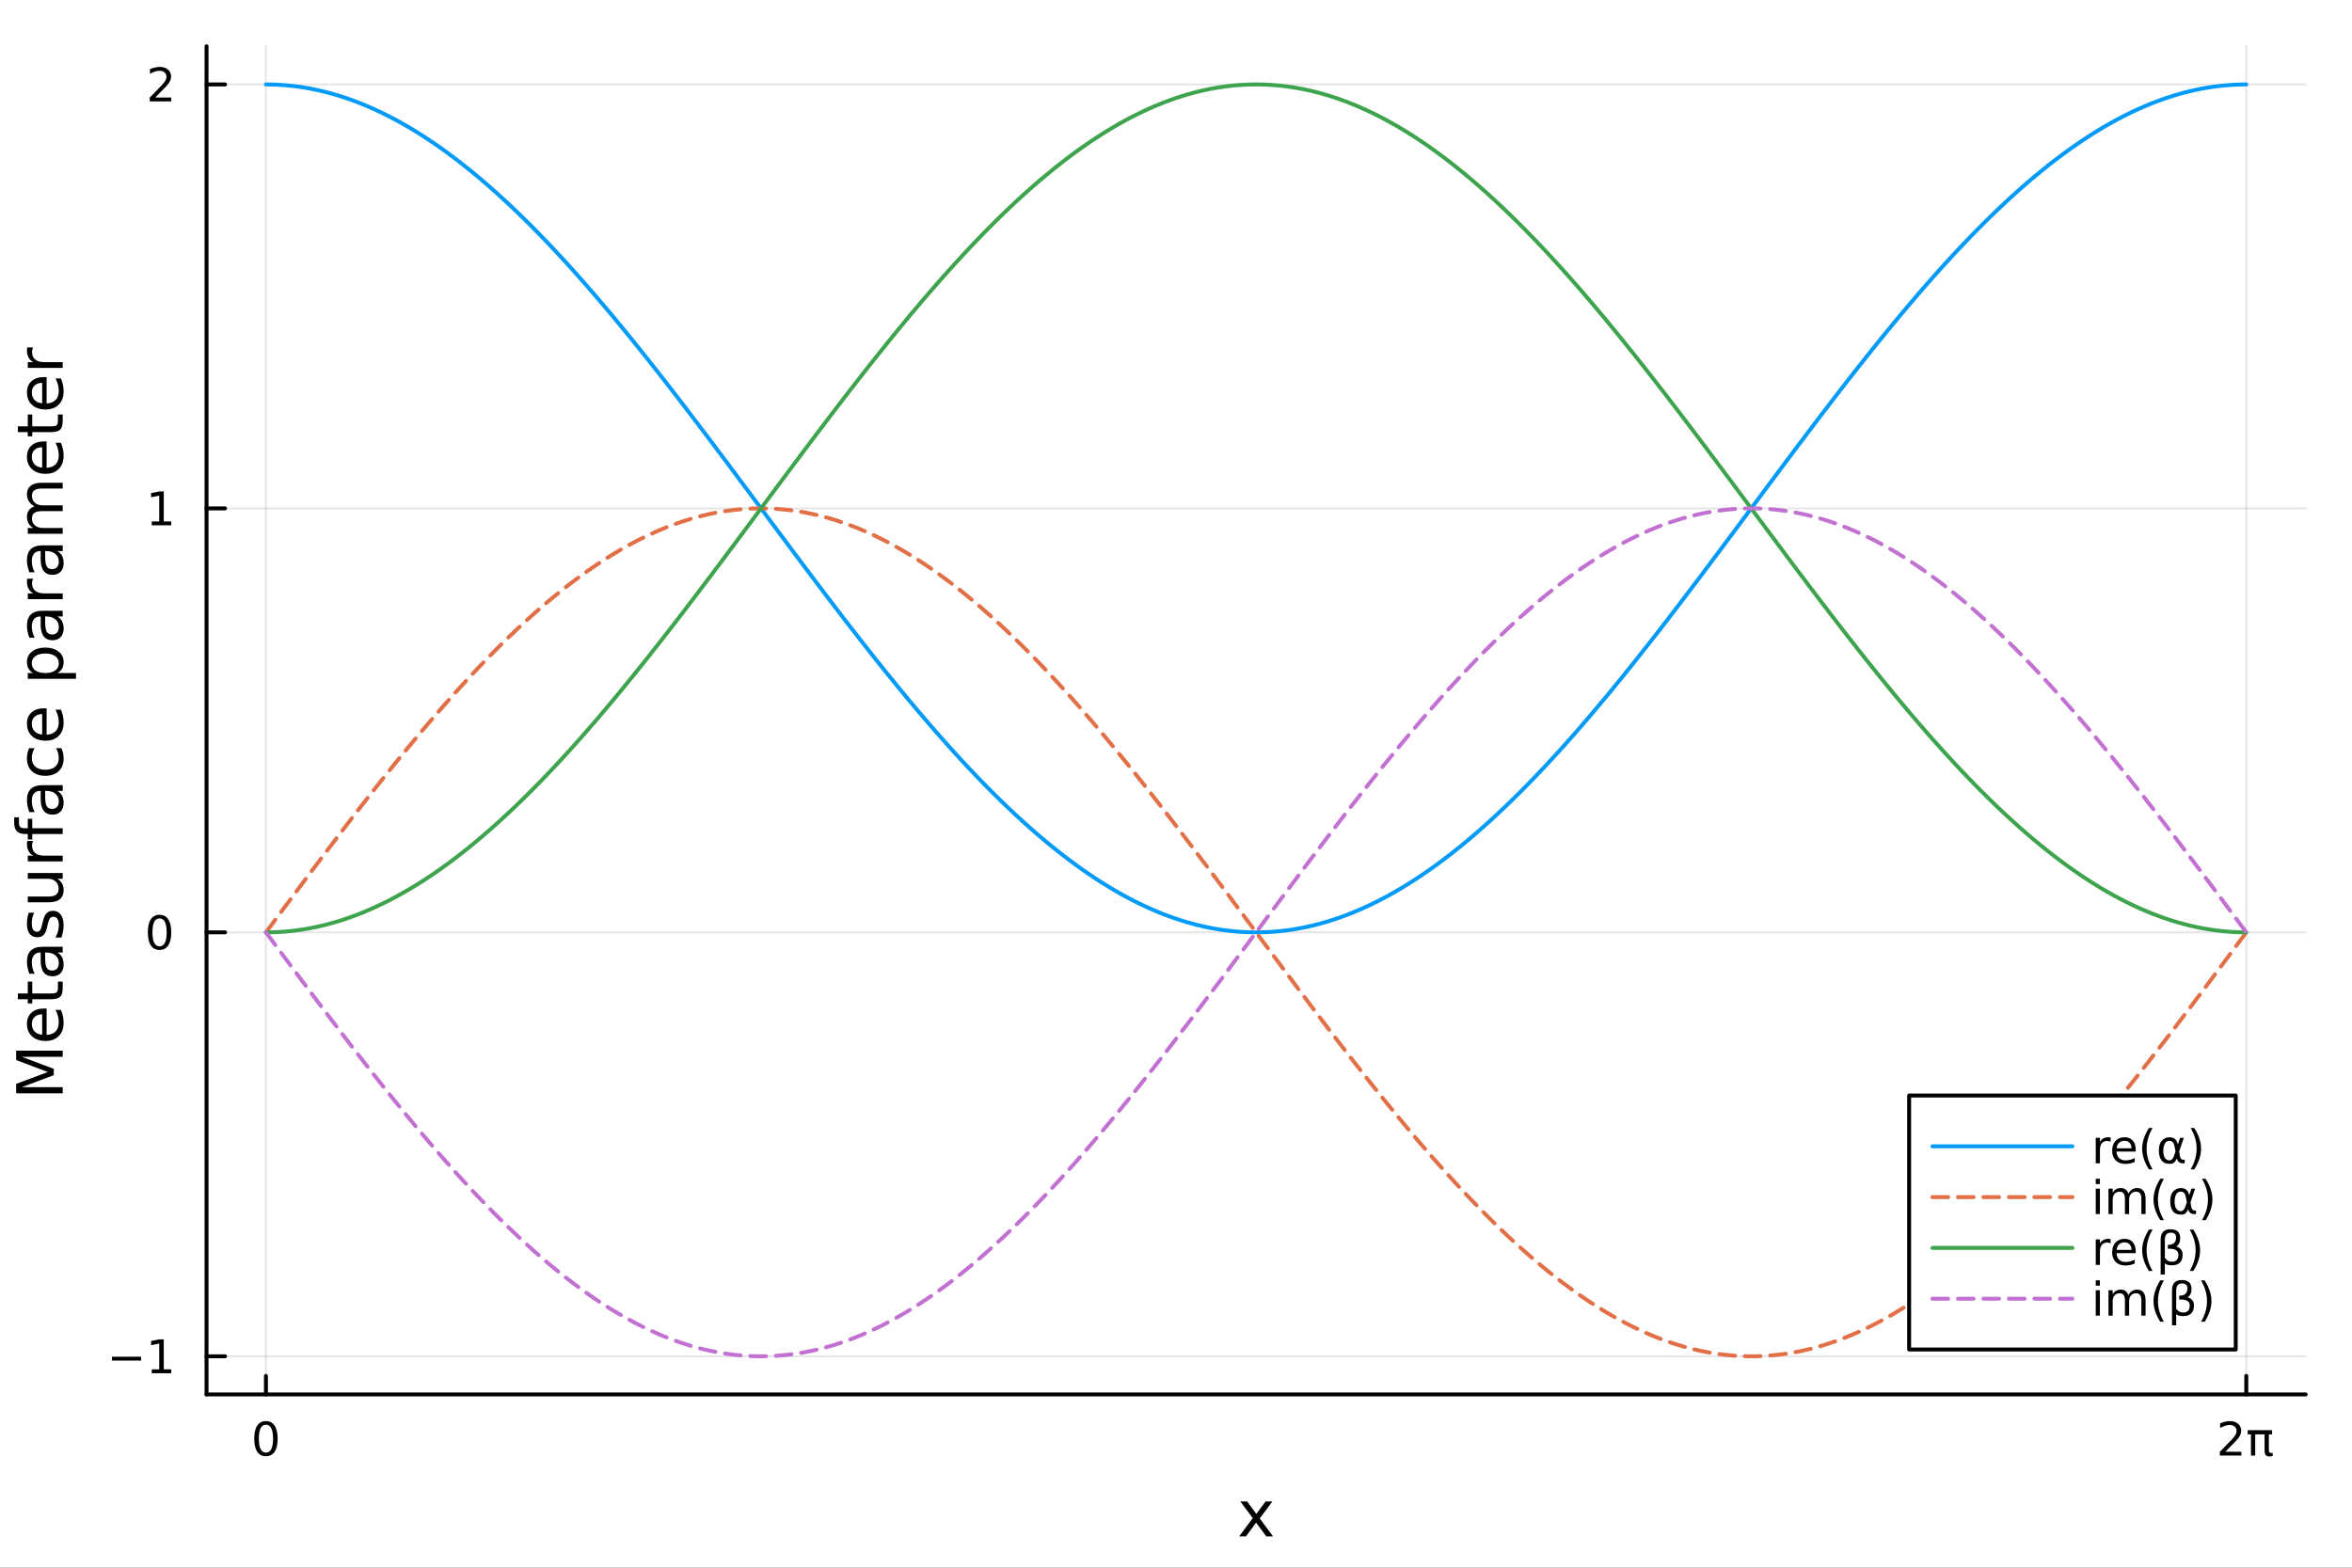 <svg xmlns="http://www.w3.org/2000/svg" xmlns:xlink="http://www.w3.org/1999/xlink" width="600" height="400" viewBox="0 0 2400 1600">
<rect x="0" y="0" width="2400" height="1600" fill="#333333" stroke="none"/>
<defs>
  <clipPath id="clip500">
    <rect x="0" y="0" width="2400" height="1600"></rect>
  </clipPath>
</defs>
<path clip-path="url(#clip500)" d="
M0 1600 L2400 1600 L2400 0 L0 0  Z
  " fill="#ffffff" fill-rule="evenodd" fill-opacity="1"></path>
<defs>
  <clipPath id="clip501">
    <rect x="480" y="0" width="1681" height="1600"></rect>
  </clipPath>
</defs>
<path clip-path="url(#clip500)" d="
M210.746 1423.18 L2352.76 1423.18 L2352.76 47.244 L210.746 47.244  Z
  " fill="#ffffff" fill-rule="evenodd" fill-opacity="1"></path>
<defs>
  <clipPath id="clip502">
    <rect x="210" y="47" width="2143" height="1377"></rect>
  </clipPath>
</defs>
<polyline clip-path="url(#clip502)" style="stroke:#000000; stroke-linecap:round; stroke-linejoin:round; stroke-width:2; stroke-opacity:0.1; fill:none" points="
  271.369,1423.18 271.369,47.244 
  "></polyline>
<polyline clip-path="url(#clip502)" style="stroke:#000000; stroke-linecap:round; stroke-linejoin:round; stroke-width:2; stroke-opacity:0.1; fill:none" points="
  2292.13,1423.18 2292.13,47.244 
  "></polyline>
<polyline clip-path="url(#clip500)" style="stroke:#000000; stroke-linecap:round; stroke-linejoin:round; stroke-width:4; stroke-opacity:1; fill:none" points="
  210.746,1423.18 2352.76,1423.18 
  "></polyline>
<polyline clip-path="url(#clip500)" style="stroke:#000000; stroke-linecap:round; stroke-linejoin:round; stroke-width:4; stroke-opacity:1; fill:none" points="
  271.369,1423.18 271.369,1404.28 
  "></polyline>
<polyline clip-path="url(#clip500)" style="stroke:#000000; stroke-linecap:round; stroke-linejoin:round; stroke-width:4; stroke-opacity:1; fill:none" points="
  2292.13,1423.18 2292.13,1404.28 
  "></polyline>
<path clip-path="url(#clip500)" d="M271.369 1454.1 Q267.758 1454.1 265.929 1457.66 Q264.124 1461.2 264.124 1468.33 Q264.124 1475.44 265.929 1479.01 Q267.758 1482.55 271.369 1482.55 Q275.003 1482.55 276.809 1479.01 Q278.637 1475.44 278.637 1468.33 Q278.637 1461.2 276.809 1457.66 Q275.003 1454.1 271.369 1454.1 M271.369 1450.39 Q277.179 1450.39 280.235 1455 Q283.313 1459.58 283.313 1468.33 Q283.313 1477.06 280.235 1481.67 Q277.179 1486.25 271.369 1486.25 Q265.559 1486.25 262.48 1481.67 Q259.424 1477.06 259.424 1468.33 Q259.424 1459.58 262.48 1455 Q265.559 1450.39 271.369 1450.39 Z" fill="#000000" fill-rule="evenodd" fill-opacity="1"></path><path clip-path="url(#clip500)" d="M2270.8 1481.64 L2287.12 1481.64 L2287.12 1485.58 L2265.18 1485.58 L2265.18 1481.64 Q2267.84 1478.89 2272.42 1474.26 Q2277.03 1469.61 2278.21 1468.27 Q2280.45 1465.74 2281.33 1464.01 Q2282.24 1462.25 2282.24 1460.56 Q2282.24 1457.8 2280.29 1456.07 Q2278.37 1454.33 2275.27 1454.33 Q2273.07 1454.33 2270.62 1455.09 Q2268.19 1455.86 2265.41 1457.41 L2265.41 1452.69 Q2268.23 1451.55 2270.69 1450.97 Q2273.14 1450.39 2275.18 1450.39 Q2280.55 1450.39 2283.74 1453.08 Q2286.94 1455.77 2286.94 1460.26 Q2286.94 1462.39 2286.13 1464.31 Q2285.34 1466.2 2283.23 1468.8 Q2282.65 1469.47 2279.55 1472.69 Q2276.45 1475.88 2270.8 1481.64 Z" fill="#000000" fill-rule="evenodd" fill-opacity="1"></path><path clip-path="url(#clip500)" d="M2293.58 1459.65 L2318.42 1459.65 L2318.42 1463.91 L2315.15 1463.91 L2315.15 1479.84 Q2315.15 1481.51 2315.71 1482.25 Q2316.29 1482.96 2317.56 1482.96 Q2317.91 1482.96 2318.42 1482.92 Q2318.93 1482.85 2319.09 1482.83 L2319.09 1485.9 Q2318.28 1486.2 2317.42 1486.34 Q2316.57 1486.48 2315.71 1486.48 Q2312.93 1486.48 2311.87 1484.98 Q2310.8 1483.45 2310.8 1479.38 L2310.8 1463.91 L2301.24 1463.91 L2301.24 1485.58 L2296.89 1485.58 L2296.89 1463.91 L2293.58 1463.91 L2293.58 1459.65 Z" fill="#000000" fill-rule="evenodd" fill-opacity="1"></path><path clip-path="url(#clip500)" d="M1298.37 1532.4 L1285.47 1549.74 L1299.03 1568.04 L1292.13 1568.04 L1281.75 1554.04 L1271.37 1568.04 L1264.47 1568.04 L1278.31 1549.39 L1265.65 1532.4 L1272.55 1532.4 L1282.01 1545.1 L1291.46 1532.4 L1298.37 1532.4 Z" fill="#000000" fill-rule="evenodd" fill-opacity="1"></path><polyline clip-path="url(#clip502)" style="stroke:#000000; stroke-linecap:round; stroke-linejoin:round; stroke-width:2; stroke-opacity:0.1; fill:none" points="
  210.746,1384.24 2352.76,1384.24 
  "></polyline>
<polyline clip-path="url(#clip502)" style="stroke:#000000; stroke-linecap:round; stroke-linejoin:round; stroke-width:2; stroke-opacity:0.1; fill:none" points="
  210.746,951.555 2352.76,951.555 
  "></polyline>
<polyline clip-path="url(#clip502)" style="stroke:#000000; stroke-linecap:round; stroke-linejoin:round; stroke-width:2; stroke-opacity:0.1; fill:none" points="
  210.746,518.87 2352.76,518.87 
  "></polyline>
<polyline clip-path="url(#clip502)" style="stroke:#000000; stroke-linecap:round; stroke-linejoin:round; stroke-width:2; stroke-opacity:0.1; fill:none" points="
  210.746,86.186 2352.76,86.186 
  "></polyline>
<polyline clip-path="url(#clip500)" style="stroke:#000000; stroke-linecap:round; stroke-linejoin:round; stroke-width:4; stroke-opacity:1; fill:none" points="
  210.746,1423.18 210.746,47.244 
  "></polyline>
<polyline clip-path="url(#clip500)" style="stroke:#000000; stroke-linecap:round; stroke-linejoin:round; stroke-width:4; stroke-opacity:1; fill:none" points="
  210.746,1384.24 229.644,1384.24 
  "></polyline>
<polyline clip-path="url(#clip500)" style="stroke:#000000; stroke-linecap:round; stroke-linejoin:round; stroke-width:4; stroke-opacity:1; fill:none" points="
  210.746,951.555 229.644,951.555 
  "></polyline>
<polyline clip-path="url(#clip500)" style="stroke:#000000; stroke-linecap:round; stroke-linejoin:round; stroke-width:4; stroke-opacity:1; fill:none" points="
  210.746,518.87 229.644,518.87 
  "></polyline>
<polyline clip-path="url(#clip500)" style="stroke:#000000; stroke-linecap:round; stroke-linejoin:round; stroke-width:4; stroke-opacity:1; fill:none" points="
  210.746,86.186 229.644,86.186 
  "></polyline>
<path clip-path="url(#clip500)" d="M114.26 1384.69 L143.936 1384.69 L143.936 1388.63 L114.26 1388.63 L114.26 1384.69 Z" fill="#000000" fill-rule="evenodd" fill-opacity="1"></path><path clip-path="url(#clip500)" d="M154.839 1397.58 L162.477 1397.58 L162.477 1371.22 L154.167 1372.88 L154.167 1368.63 L162.431 1366.96 L167.107 1366.96 L167.107 1397.58 L174.746 1397.58 L174.746 1401.52 L154.839 1401.52 L154.839 1397.58 Z" fill="#000000" fill-rule="evenodd" fill-opacity="1"></path><path clip-path="url(#clip500)" d="M162.802 937.353 Q159.19 937.353 157.362 940.918 Q155.556 944.46 155.556 951.589 Q155.556 958.696 157.362 962.261 Q159.19 965.802 162.802 965.802 Q166.436 965.802 168.241 962.261 Q170.07 958.696 170.07 951.589 Q170.07 944.46 168.241 940.918 Q166.436 937.353 162.802 937.353 M162.802 933.65 Q168.612 933.65 171.667 938.256 Q174.746 942.839 174.746 951.589 Q174.746 960.316 171.667 964.923 Q168.612 969.506 162.802 969.506 Q156.991 969.506 153.913 964.923 Q150.857 960.316 150.857 951.589 Q150.857 942.839 153.913 938.256 Q156.991 933.65 162.802 933.65 Z" fill="#000000" fill-rule="evenodd" fill-opacity="1"></path><path clip-path="url(#clip500)" d="M154.839 532.215 L162.477 532.215 L162.477 505.849 L154.167 507.516 L154.167 503.257 L162.431 501.59 L167.107 501.59 L167.107 532.215 L174.746 532.215 L174.746 536.15 L154.839 536.15 L154.839 532.215 Z" fill="#000000" fill-rule="evenodd" fill-opacity="1"></path><path clip-path="url(#clip500)" d="M158.427 99.531 L174.746 99.531 L174.746 103.466 L152.802 103.466 L152.802 99.531 Q155.464 96.776 160.047 92.146 Q164.653 87.493 165.834 86.151 Q168.079 83.628 168.959 81.892 Q169.862 80.132 169.862 78.443 Q169.862 75.688 167.917 73.952 Q165.996 72.216 162.894 72.216 Q160.695 72.216 158.241 72.98 Q155.811 73.744 153.033 75.294 L153.033 70.572 Q155.857 69.438 158.311 68.859 Q160.765 68.281 162.802 68.281 Q168.172 68.281 171.366 70.966 Q174.561 73.651 174.561 78.142 Q174.561 80.271 173.751 82.193 Q172.964 84.091 170.857 86.683 Q170.278 87.355 167.177 90.572 Q164.075 93.767 158.427 99.531 Z" fill="#000000" fill-rule="evenodd" fill-opacity="1"></path><path clip-path="url(#clip500)" d="M16.484 1115.82 L16.484 1106.24 L48.822 1094.11 L16.484 1081.92 L16.484 1072.34 L64.004 1072.34 L64.004 1078.61 L22.277 1078.61 L54.869 1090.86 L54.869 1097.33 L22.277 1109.58 L64.004 1109.58 L64.004 1115.82 L16.484 1115.82 Z" fill="#000000" fill-rule="evenodd" fill-opacity="1"></path><path clip-path="url(#clip500)" d="M44.716 1029.34 L47.581 1029.34 L47.581 1056.27 Q53.628 1055.88 56.811 1052.64 Q59.962 1049.36 59.962 1043.53 Q59.962 1040.16 59.134 1037.01 Q58.307 1033.83 56.652 1030.71 L62.19 1030.71 Q63.527 1033.86 64.227 1037.17 Q64.927 1040.48 64.927 1043.89 Q64.927 1052.42 59.962 1057.41 Q54.997 1062.38 46.53 1062.38 Q37.777 1062.38 32.653 1057.67 Q27.497 1052.92 27.497 1044.9 Q27.497 1037.71 32.144 1033.54 Q36.759 1029.34 44.716 1029.34 M42.997 1035.2 Q38.191 1035.26 35.327 1037.9 Q32.462 1040.51 32.462 1044.84 Q32.462 1049.74 35.231 1052.7 Q38 1055.63 43.029 1056.08 L42.997 1035.2 Z" fill="#000000" fill-rule="evenodd" fill-opacity="1"></path><path clip-path="url(#clip500)" d="M18.235 1013.93 L28.356 1013.93 L28.356 1001.87 L32.908 1001.87 L32.908 1013.93 L52.259 1013.93 Q56.62 1013.93 57.861 1012.76 Q59.103 1011.55 59.103 1007.89 L59.103 1001.87 L64.004 1001.87 L64.004 1007.89 Q64.004 1014.67 61.49 1017.24 Q58.943 1019.82 52.259 1019.82 L32.908 1019.82 L32.908 1024.12 L28.356 1024.12 L28.356 1019.82 L18.235 1019.82 L18.235 1013.93 Z" fill="#000000" fill-rule="evenodd" fill-opacity="1"></path><path clip-path="url(#clip500)" d="M46.085 977.968 Q46.085 985.066 47.708 987.803 Q49.331 990.54 53.246 990.54 Q56.365 990.54 58.211 988.503 Q60.026 986.435 60.026 982.902 Q60.026 978.032 56.588 975.104 Q53.119 972.144 47.39 972.144 L46.085 972.144 L46.085 977.968 M43.666 966.287 L64.004 966.287 L64.004 972.144 L58.593 972.144 Q61.84 974.149 63.399 977.141 Q64.927 980.133 64.927 984.461 Q64.927 989.936 61.872 993.182 Q58.784 996.397 53.628 996.397 Q47.612 996.397 44.557 992.387 Q41.501 988.344 41.501 980.355 L41.501 972.144 L40.928 972.144 Q36.886 972.144 34.69 974.817 Q32.462 977.459 32.462 982.265 Q32.462 985.321 33.194 988.217 Q33.926 991.113 35.39 993.787 L29.98 993.787 Q28.738 990.572 28.133 987.549 Q27.497 984.525 27.497 981.66 Q27.497 973.926 31.507 970.107 Q35.518 966.287 43.666 966.287 Z" fill="#000000" fill-rule="evenodd" fill-opacity="1"></path><path clip-path="url(#clip500)" d="M29.407 931.499 L34.945 931.499 Q33.672 933.981 33.035 936.655 Q32.398 939.328 32.398 942.193 Q32.398 946.553 33.735 948.75 Q35.072 950.914 37.746 950.914 Q39.783 950.914 40.96 949.354 Q42.106 947.795 43.157 943.084 L43.602 941.079 Q44.939 934.841 47.39 932.231 Q49.809 929.589 54.169 929.589 Q59.134 929.589 62.031 933.536 Q64.927 937.45 64.927 944.325 Q64.927 947.19 64.354 950.309 Q63.813 953.397 62.699 956.834 L56.652 956.834 Q58.339 953.588 59.198 950.437 Q60.026 947.285 60.026 944.198 Q60.026 940.06 58.625 937.832 Q57.193 935.604 54.615 935.604 Q52.228 935.604 50.955 937.228 Q49.681 938.819 48.504 944.262 L48.026 946.299 Q46.88 951.741 44.525 954.16 Q42.138 956.579 38 956.579 Q32.971 956.579 30.234 953.015 Q27.497 949.45 27.497 942.893 Q27.497 939.647 27.974 936.782 Q28.452 933.918 29.407 931.499 Z" fill="#000000" fill-rule="evenodd" fill-opacity="1"></path><path clip-path="url(#clip500)" d="M49.936 920.868 L28.356 920.868 L28.356 915.011 L49.713 915.011 Q54.774 915.011 57.32 913.038 Q59.835 911.065 59.835 907.118 Q59.835 902.375 56.811 899.638 Q53.787 896.869 48.567 896.869 L28.356 896.869 L28.356 891.013 L64.004 891.013 L64.004 896.869 L58.53 896.869 Q61.776 899.002 63.368 901.834 Q64.927 904.635 64.927 908.359 Q64.927 914.502 61.108 917.685 Q57.288 920.868 49.936 920.868 M27.497 906.131 L27.497 906.131 Z" fill="#000000" fill-rule="evenodd" fill-opacity="1"></path><path clip-path="url(#clip500)" d="M33.831 858.293 Q33.258 859.28 33.003 860.457 Q32.717 861.603 32.717 863.004 Q32.717 867.969 35.963 870.642 Q39.178 873.284 45.225 873.284 L64.004 873.284 L64.004 879.172 L28.356 879.172 L28.356 873.284 L33.894 873.284 Q30.648 871.438 29.088 868.478 Q27.497 865.518 27.497 861.285 Q27.497 860.68 27.592 859.948 Q27.656 859.216 27.815 858.325 L33.831 858.293 Z" fill="#000000" fill-rule="evenodd" fill-opacity="1"></path><path clip-path="url(#clip500)" d="M14.479 834.103 L19.349 834.103 L19.349 839.705 Q19.349 842.856 20.622 844.097 Q21.895 845.307 25.205 845.307 L28.356 845.307 L28.356 835.663 L32.908 835.663 L32.908 845.307 L64.004 845.307 L64.004 851.195 L32.908 851.195 L32.908 856.797 L28.356 856.797 L28.356 851.195 L25.874 851.195 Q19.922 851.195 17.216 848.426 Q14.479 845.657 14.479 839.641 L14.479 834.103 Z" fill="#000000" fill-rule="evenodd" fill-opacity="1"></path><path clip-path="url(#clip500)" d="M46.085 813.001 Q46.085 820.099 47.708 822.836 Q49.331 825.573 53.246 825.573 Q56.365 825.573 58.211 823.536 Q60.026 821.467 60.026 817.934 Q60.026 813.065 56.588 810.136 Q53.119 807.176 47.39 807.176 L46.085 807.176 L46.085 813.001 M43.666 801.32 L64.004 801.32 L64.004 807.176 L58.593 807.176 Q61.84 809.181 63.399 812.173 Q64.927 815.165 64.927 819.494 Q64.927 824.968 61.872 828.215 Q58.784 831.43 53.628 831.43 Q47.612 831.43 44.557 827.419 Q41.501 823.377 41.501 815.388 L41.501 807.176 L40.928 807.176 Q36.886 807.176 34.69 809.85 Q32.462 812.492 32.462 817.298 Q32.462 820.353 33.194 823.25 Q33.926 826.146 35.39 828.82 L29.98 828.82 Q28.738 825.605 28.133 822.581 Q27.497 819.558 27.497 816.693 Q27.497 808.959 31.507 805.139 Q35.518 801.32 43.666 801.32 Z" fill="#000000" fill-rule="evenodd" fill-opacity="1"></path><path clip-path="url(#clip500)" d="M29.725 763.603 L35.199 763.603 Q33.831 766.086 33.162 768.6 Q32.462 771.083 32.462 773.629 Q32.462 779.326 36.09 782.477 Q39.687 785.628 46.212 785.628 Q52.737 785.628 56.365 782.477 Q59.962 779.326 59.962 773.629 Q59.962 771.083 59.294 768.6 Q58.593 766.086 57.225 763.603 L62.636 763.603 Q63.781 766.054 64.354 768.696 Q64.927 771.306 64.927 774.266 Q64.927 782.318 59.866 787.061 Q54.806 791.803 46.212 791.803 Q37.491 791.803 32.494 787.029 Q27.497 782.223 27.497 773.884 Q27.497 771.178 28.07 768.6 Q28.611 766.022 29.725 763.603 Z" fill="#000000" fill-rule="evenodd" fill-opacity="1"></path><path clip-path="url(#clip500)" d="M44.716 722.926 L47.581 722.926 L47.581 749.853 Q53.628 749.471 56.811 746.225 Q59.962 742.946 59.962 737.122 Q59.962 733.748 59.134 730.597 Q58.307 727.414 56.652 724.295 L62.19 724.295 Q63.527 727.446 64.227 730.756 Q64.927 734.066 64.927 737.472 Q64.927 746.002 59.962 750.999 Q54.997 755.964 46.53 755.964 Q37.777 755.964 32.653 751.254 Q27.497 746.511 27.497 738.49 Q27.497 731.297 32.144 727.128 Q36.759 722.926 44.716 722.926 M42.997 728.783 Q38.191 728.846 35.327 731.488 Q32.462 734.098 32.462 738.427 Q32.462 743.328 35.231 746.288 Q38 749.217 43.029 749.662 L42.997 728.783 Z" fill="#000000" fill-rule="evenodd" fill-opacity="1"></path><path clip-path="url(#clip500)" d="M58.657 686.928 L77.563 686.928 L77.563 692.816 L28.356 692.816 L28.356 686.928 L33.767 686.928 Q30.584 685.082 29.056 682.281 Q27.497 679.448 27.497 675.533 Q27.497 669.04 32.653 664.998 Q37.809 660.924 46.212 660.924 Q54.615 660.924 59.771 664.998 Q64.927 669.04 64.927 675.533 Q64.927 679.448 63.399 682.281 Q61.84 685.082 58.657 686.928 M46.212 667.003 Q39.751 667.003 36.09 669.677 Q32.398 672.319 32.398 676.966 Q32.398 681.613 36.09 684.286 Q39.751 686.928 46.212 686.928 Q52.673 686.928 56.365 684.286 Q60.026 681.613 60.026 676.966 Q60.026 672.319 56.365 669.677 Q52.673 667.003 46.212 667.003 Z" fill="#000000" fill-rule="evenodd" fill-opacity="1"></path><path clip-path="url(#clip500)" d="M46.085 635.016 Q46.085 642.114 47.708 644.851 Q49.331 647.588 53.246 647.588 Q56.365 647.588 58.211 645.551 Q60.026 643.482 60.026 639.949 Q60.026 635.079 56.588 632.151 Q53.119 629.191 47.39 629.191 L46.085 629.191 L46.085 635.016 M43.666 623.335 L64.004 623.335 L64.004 629.191 L58.593 629.191 Q61.84 631.196 63.399 634.188 Q64.927 637.18 64.927 641.509 Q64.927 646.983 61.872 650.23 Q58.784 653.444 53.628 653.444 Q47.612 653.444 44.557 649.434 Q41.501 645.392 41.501 637.403 L41.501 629.191 L40.928 629.191 Q36.886 629.191 34.69 631.865 Q32.462 634.506 32.462 639.313 Q32.462 642.368 33.194 645.265 Q33.926 648.161 35.39 650.835 L29.98 650.835 Q28.738 647.62 28.133 644.596 Q27.497 641.572 27.497 638.708 Q27.497 630.974 31.507 627.154 Q35.518 623.335 43.666 623.335 Z" fill="#000000" fill-rule="evenodd" fill-opacity="1"></path><path clip-path="url(#clip500)" d="M33.831 590.615 Q33.258 591.602 33.003 592.779 Q32.717 593.925 32.717 595.326 Q32.717 600.291 35.963 602.964 Q39.178 605.606 45.225 605.606 L64.004 605.606 L64.004 611.494 L28.356 611.494 L28.356 605.606 L33.894 605.606 Q30.648 603.76 29.088 600.8 Q27.497 597.84 27.497 593.607 Q27.497 593.002 27.592 592.27 Q27.656 591.538 27.815 590.647 L33.831 590.615 Z" fill="#000000" fill-rule="evenodd" fill-opacity="1"></path><path clip-path="url(#clip500)" d="M46.085 568.271 Q46.085 575.369 47.708 578.106 Q49.331 580.844 53.246 580.844 Q56.365 580.844 58.211 578.807 Q60.026 576.738 60.026 573.205 Q60.026 568.335 56.588 565.407 Q53.119 562.447 47.39 562.447 L46.085 562.447 L46.085 568.271 M43.666 556.59 L64.004 556.59 L64.004 562.447 L58.593 562.447 Q61.84 564.452 63.399 567.444 Q64.927 570.436 64.927 574.764 Q64.927 580.239 61.872 583.485 Q58.784 586.7 53.628 586.7 Q47.612 586.7 44.557 582.69 Q41.501 578.647 41.501 570.658 L41.501 562.447 L40.928 562.447 Q36.886 562.447 34.69 565.12 Q32.462 567.762 32.462 572.568 Q32.462 575.624 33.194 578.52 Q33.926 581.416 35.39 584.09 L29.98 584.09 Q28.738 580.875 28.133 577.852 Q27.497 574.828 27.497 571.963 Q27.497 564.229 31.507 560.41 Q35.518 556.59 43.666 556.59 Z" fill="#000000" fill-rule="evenodd" fill-opacity="1"></path><path clip-path="url(#clip500)" d="M35.199 516.773 Q31.253 514.577 29.375 511.521 Q27.497 508.465 27.497 504.328 Q27.497 498.758 31.412 495.734 Q35.295 492.71 42.488 492.71 L64.004 492.71 L64.004 498.599 L42.679 498.599 Q37.555 498.599 35.072 500.413 Q32.589 502.227 32.589 505.951 Q32.589 510.503 35.613 513.144 Q38.637 515.786 43.857 515.786 L64.004 515.786 L64.004 521.674 L42.679 521.674 Q37.523 521.674 35.072 523.489 Q32.589 525.303 32.589 529.09 Q32.589 533.578 35.645 536.22 Q38.669 538.862 43.857 538.862 L64.004 538.862 L64.004 544.75 L28.356 544.75 L28.356 538.862 L33.894 538.862 Q30.616 536.857 29.056 534.056 Q27.497 531.255 27.497 527.403 Q27.497 523.52 29.47 520.815 Q31.444 518.078 35.199 516.773 Z" fill="#000000" fill-rule="evenodd" fill-opacity="1"></path><path clip-path="url(#clip500)" d="M44.716 450.538 L47.581 450.538 L47.581 477.465 Q53.628 477.083 56.811 473.836 Q59.962 470.558 59.962 464.733 Q59.962 461.359 59.134 458.208 Q58.307 455.025 56.652 451.906 L62.19 451.906 Q63.527 455.057 64.227 458.367 Q64.927 461.678 64.927 465.083 Q64.927 473.613 59.962 478.61 Q54.997 483.576 46.53 483.576 Q37.777 483.576 32.653 478.865 Q27.497 474.123 27.497 466.102 Q27.497 458.908 32.144 454.739 Q36.759 450.538 44.716 450.538 M42.997 456.394 Q38.191 456.458 35.327 459.099 Q32.462 461.709 32.462 466.038 Q32.462 470.94 35.231 473.9 Q38 476.828 43.029 477.274 L42.997 456.394 Z" fill="#000000" fill-rule="evenodd" fill-opacity="1"></path><path clip-path="url(#clip500)" d="M18.235 435.133 L28.356 435.133 L28.356 423.07 L32.908 423.07 L32.908 435.133 L52.259 435.133 Q56.62 435.133 57.861 433.955 Q59.103 432.745 59.103 429.085 L59.103 423.07 L64.004 423.07 L64.004 429.085 Q64.004 435.865 61.49 438.443 Q58.943 441.021 52.259 441.021 L32.908 441.021 L32.908 445.318 L28.356 445.318 L28.356 441.021 L18.235 441.021 L18.235 435.133 Z" fill="#000000" fill-rule="evenodd" fill-opacity="1"></path><path clip-path="url(#clip500)" d="M44.716 384.875 L47.581 384.875 L47.581 411.802 Q53.628 411.42 56.811 408.174 Q59.962 404.895 59.962 399.071 Q59.962 395.697 59.134 392.546 Q58.307 389.363 56.652 386.244 L62.19 386.244 Q63.527 389.395 64.227 392.705 Q64.927 396.015 64.927 399.421 Q64.927 407.951 59.962 412.948 Q54.997 417.913 46.53 417.913 Q37.777 417.913 32.653 413.203 Q27.497 408.46 27.497 400.439 Q27.497 393.246 32.144 389.077 Q36.759 384.875 44.716 384.875 M42.997 390.732 Q38.191 390.795 35.327 393.437 Q32.462 396.047 32.462 400.376 Q32.462 405.277 35.231 408.237 Q38 411.166 43.029 411.611 L42.997 390.732 Z" fill="#000000" fill-rule="evenodd" fill-opacity="1"></path><path clip-path="url(#clip500)" d="M33.831 354.606 Q33.258 355.593 33.003 356.771 Q32.717 357.917 32.717 359.317 Q32.717 364.282 35.963 366.956 Q39.178 369.598 45.225 369.598 L64.004 369.598 L64.004 375.486 L28.356 375.486 L28.356 369.598 L33.894 369.598 Q30.648 367.752 29.088 364.791 Q27.497 361.831 27.497 357.598 Q27.497 356.994 27.592 356.261 Q27.656 355.529 27.815 354.638 L33.831 354.606 Z" fill="#000000" fill-rule="evenodd" fill-opacity="1"></path><polyline clip-path="url(#clip502)" style="stroke:#009af9; stroke-linecap:round; stroke-linejoin:round; stroke-width:4; stroke-opacity:1; fill:none" points="
  271.369,86.186 273.898,86.199 276.427,86.239 278.956,86.306 281.485,86.4 284.014,86.52 286.544,86.667 289.073,86.841 291.602,87.042 294.131,87.269 
  296.66,87.523 299.189,87.803 301.718,88.111 304.247,88.445 306.776,88.805 309.306,89.192 311.835,89.606 314.364,90.046 316.893,90.513 319.422,91.006 
  321.951,91.526 324.48,92.072 327.009,92.645 329.539,93.244 332.068,93.869 334.597,94.52 337.126,95.198 339.655,95.902 342.184,96.632 344.713,97.388 
  347.242,98.171 349.771,98.979 352.301,99.813 354.83,100.673 357.359,101.559 359.888,102.471 362.417,103.409 364.946,104.372 367.475,105.361 370.004,106.375 
  372.534,107.415 375.063,108.481 377.592,109.572 380.121,110.688 382.65,111.829 385.179,112.996 387.708,114.187 390.237,115.404 392.766,116.645 395.296,117.912 
  397.825,119.203 400.354,120.519 402.883,121.86 405.412,123.225 407.941,124.615 410.47,126.029 412.999,127.467 415.529,128.93 418.058,130.416 420.587,131.927 
  423.116,133.461 425.645,135.02 428.174,136.602 430.703,138.208 433.232,139.837 435.761,141.49 438.291,143.166 440.82,144.865 443.349,146.588 445.878,148.333 
  448.407,150.102 450.936,151.893 453.465,153.707 455.994,155.543 458.523,157.402 461.053,159.283 463.582,161.187 466.111,163.113 468.64,165.06 471.169,167.03 
  473.698,169.021 476.227,171.034 478.756,173.069 481.286,175.124 483.815,177.201 486.344,179.3 488.873,181.419 491.402,183.559 493.931,185.72 496.46,187.901 
  498.989,190.103 501.518,192.325 504.048,194.568 506.577,196.83 509.106,199.112 511.635,201.415 514.164,203.736 516.693,206.078 519.222,208.438 521.751,210.818 
  524.281,213.217 526.81,215.635 529.339,218.071 531.868,220.526 534.397,223 536.926,225.492 539.455,228.002 541.984,230.53 544.513,233.075 547.043,235.639 
  549.572,238.22 552.101,240.818 554.63,243.434 557.159,246.066 559.688,248.716 562.217,251.382 564.746,254.065 567.276,256.764 569.805,259.479 572.334,262.21 
  574.863,264.958 577.392,267.721 579.921,270.499 582.45,273.293 584.979,276.102 587.508,278.926 590.038,281.765 592.567,284.618 595.096,287.486 597.625,290.368 
  600.154,293.265 602.683,296.175 605.212,299.099 607.741,302.037 610.27,304.988 612.8,307.952 615.329,310.93 617.858,313.92 620.387,316.923 622.916,319.939 
  625.445,322.966 627.974,326.006 630.503,329.058 633.033,332.121 635.562,335.196 638.091,338.283 640.62,341.38 643.149,344.489 645.678,347.608 648.207,350.738 
  650.736,353.879 653.265,357.029 655.795,360.19 658.324,363.36 660.853,366.54 663.382,369.729 665.911,372.928 668.44,376.136 670.969,379.352 673.498,382.577 
  676.028,385.811 678.557,389.052 681.086,392.302 683.615,395.56 686.144,398.825 688.673,402.098 691.202,405.378 693.731,408.664 696.26,411.958 698.79,415.258 
  701.319,418.565 703.848,421.878 706.377,425.197 708.906,428.522 711.435,431.852 713.964,435.188 716.493,438.529 719.022,441.874 721.552,445.225 724.081,448.58 
  726.61,451.94 729.139,455.303 731.668,458.671 734.197,462.042 736.726,465.417 739.255,468.795 741.785,472.176 744.314,475.56 746.843,478.947 749.372,482.336 
  751.901,485.728 754.43,489.121 756.959,492.517 759.488,495.914 762.017,499.312 764.547,502.712 767.076,506.112 769.605,509.514 772.134,512.916 774.663,516.318 
  777.192,519.721 779.721,523.123 782.25,526.525 784.78,529.927 787.309,533.328 789.838,536.728 792.367,540.128 794.896,543.525 797.425,546.921 799.954,550.316 
  802.483,553.709 805.012,557.099 807.542,560.487 810.071,563.872 812.6,567.255 815.129,570.635 817.658,574.011 820.187,577.384 822.716,580.754 825.245,584.119 
  827.775,587.481 830.304,590.838 832.833,594.191 835.362,597.539 837.891,600.883 840.42,604.221 842.949,607.554 845.478,610.882 848.007,614.203 850.537,617.519 
  853.066,620.829 855.595,624.133 858.124,627.43 860.653,630.72 863.182,634.004 865.711,637.28 868.24,640.549 870.769,643.81 873.299,647.064 875.828,650.31 
  878.357,653.547 880.886,656.777 883.415,659.998 885.944,663.21 888.473,666.413 891.002,669.607 893.532,672.792 896.061,675.967 898.59,679.132 901.119,682.288 
  903.648,685.433 906.177,688.568 908.706,691.693 911.235,694.807 913.764,697.91 916.294,701.002 918.823,704.083 921.352,707.152 923.881,710.21 926.41,713.256 
  928.939,716.289 931.468,719.311 933.997,722.32 936.527,725.317 939.056,728.301 941.585,731.272 944.114,734.229 946.643,737.174 949.172,740.105 951.701,743.022 
  954.23,745.926 956.759,748.815 959.289,751.69 961.818,754.551 964.347,757.397 966.876,760.228 969.405,763.045 971.934,765.846 974.463,768.632 976.992,771.403 
  979.521,774.158 982.051,776.897 984.58,779.621 987.109,782.328 989.638,785.019 992.167,787.693 994.696,790.351 997.225,792.992 999.754,795.616 1002.28,798.223 
  1004.81,800.813 1007.34,803.385 1009.87,805.94 1012.4,808.477 1014.93,810.996 1017.46,813.497 1019.99,815.98 1022.52,818.444 1025.05,820.89 1027.57,823.317 
  1030.1,825.725 1032.63,828.115 1035.16,830.485 1037.69,832.836 1040.22,835.167 1042.75,837.479 1045.28,839.772 1047.81,842.044 1050.34,844.296 1052.87,846.529 
  1055.39,848.741 1057.92,850.932 1060.45,853.104 1062.98,855.254 1065.51,857.384 1068.04,859.492 1070.57,861.58 1073.1,863.647 1075.63,865.692 1078.16,867.715 
  1080.69,869.717 1083.22,871.698 1085.74,873.657 1088.27,875.593 1090.8,877.508 1093.33,879.4 1095.86,881.27 1098.39,883.118 1100.92,884.943 1103.45,886.746 
  1105.98,888.526 1108.51,890.283 1111.04,892.017 1113.56,893.728 1116.09,895.415 1118.62,897.08 1121.15,898.721 1123.68,900.338 1126.21,901.932 1128.74,903.503 
  1131.27,905.049 1133.8,906.572 1136.33,908.07 1138.86,909.545 1141.38,910.995 1143.91,912.422 1146.44,913.824 1148.97,915.201 1151.5,916.554 1154.03,917.882 
  1156.56,919.186 1159.09,920.465 1161.62,921.719 1164.15,922.948 1166.68,924.152 1169.21,925.331 1171.73,926.485 1174.26,927.614 1176.79,928.717 1179.32,929.795 
  1181.85,930.848 1184.38,931.875 1186.91,932.877 1189.44,933.853 1191.97,934.804 1194.5,935.728 1197.03,936.627 1199.55,937.5 1202.08,938.348 1204.61,939.169 
  1207.14,939.964 1209.67,940.733 1212.2,941.477 1214.73,942.194 1217.26,942.884 1219.79,943.549 1222.32,944.187 1224.85,944.799 1227.37,945.385 1229.9,945.944 
  1232.43,946.477 1234.96,946.984 1237.49,947.464 1240.02,947.917 1242.55,948.344 1245.08,948.745 1247.61,949.119 1250.14,949.466 1252.67,949.787 1255.2,950.08 
  1257.72,950.348 1260.25,950.588 1262.78,950.802 1265.31,950.99 1267.84,951.15 1270.37,951.284 1272.9,951.391 1275.43,951.471 1277.96,951.525 1280.49,951.551 
  1283.02,951.551 1285.54,951.525 1288.07,951.471 1290.6,951.391 1293.13,951.284 1295.66,951.15 1298.19,950.99 1300.72,950.802 1303.25,950.588 1305.78,950.348 
  1308.31,950.08 1310.84,949.787 1313.36,949.466 1315.89,949.119 1318.42,948.745 1320.95,948.344 1323.48,947.917 1326.01,947.464 1328.54,946.984 1331.07,946.477 
  1333.6,945.944 1336.13,945.385 1338.66,944.799 1341.19,944.187 1343.71,943.549 1346.24,942.884 1348.77,942.194 1351.3,941.477 1353.83,940.733 1356.36,939.964 
  1358.89,939.169 1361.42,938.348 1363.95,937.5 1366.48,936.627 1369.01,935.728 1371.53,934.804 1374.06,933.853 1376.59,932.877 1379.12,931.875 1381.65,930.848 
  1384.18,929.795 1386.71,928.717 1389.24,927.614 1391.77,926.485 1394.3,925.331 1396.83,924.152 1399.35,922.948 1401.88,921.719 1404.41,920.465 1406.94,919.186 
  1409.47,917.882 1412,916.554 1414.53,915.201 1417.06,913.824 1419.59,912.422 1422.12,910.995 1424.65,909.545 1427.18,908.07 1429.7,906.572 1432.23,905.049 
  1434.76,903.503 1437.29,901.932 1439.82,900.338 1442.35,898.721 1444.88,897.08 1447.41,895.415 1449.94,893.728 1452.47,892.017 1455,890.283 1457.52,888.526 
  1460.05,886.746 1462.58,884.943 1465.11,883.118 1467.64,881.27 1470.17,879.4 1472.7,877.508 1475.23,875.593 1477.76,873.657 1480.29,871.698 1482.82,869.717 
  1485.34,867.715 1487.87,865.692 1490.4,863.647 1492.93,861.58 1495.46,859.492 1497.99,857.384 1500.52,855.254 1503.05,853.104 1505.58,850.932 1508.11,848.741 
  1510.64,846.529 1513.17,844.296 1515.69,842.044 1518.22,839.772 1520.75,837.479 1523.28,835.167 1525.81,832.836 1528.34,830.485 1530.87,828.115 1533.4,825.725 
  1535.93,823.317 1538.46,820.89 1540.99,818.444 1543.51,815.98 1546.04,813.497 1548.57,810.996 1551.1,808.477 1553.63,805.94 1556.16,803.385 1558.69,800.813 
  1561.22,798.223 1563.75,795.616 1566.28,792.992 1568.81,790.351 1571.33,787.693 1573.86,785.019 1576.39,782.328 1578.92,779.621 1581.45,776.897 1583.98,774.158 
  1586.51,771.403 1589.04,768.632 1591.57,765.846 1594.1,763.045 1596.63,760.228 1599.16,757.397 1601.68,754.551 1604.21,751.69 1606.74,748.815 1609.27,745.926 
  1611.8,743.022 1614.33,740.105 1616.86,737.174 1619.39,734.229 1621.92,731.272 1624.45,728.301 1626.98,725.317 1629.5,722.32 1632.03,719.311 1634.56,716.289 
  1637.09,713.256 1639.62,710.21 1642.15,707.152 1644.68,704.083 1647.21,701.002 1649.74,697.91 1652.27,694.807 1654.8,691.693 1657.32,688.568 1659.85,685.433 
  1662.38,682.288 1664.91,679.132 1667.44,675.967 1669.97,672.792 1672.5,669.607 1675.03,666.413 1677.56,663.21 1680.09,659.998 1682.62,656.777 1685.15,653.547 
  1687.67,650.31 1690.2,647.064 1692.73,643.81 1695.26,640.549 1697.79,637.28 1700.32,634.004 1702.85,630.72 1705.38,627.43 1707.91,624.133 1710.44,620.829 
  1712.97,617.519 1715.49,614.203 1718.02,610.882 1720.55,607.554 1723.08,604.221 1725.61,600.883 1728.14,597.539 1730.67,594.191 1733.2,590.838 1735.73,587.481 
  1738.26,584.119 1740.79,580.754 1743.31,577.384 1745.84,574.011 1748.37,570.635 1750.9,567.255 1753.43,563.872 1755.96,560.487 1758.49,557.099 1761.02,553.709 
  1763.55,550.316 1766.08,546.921 1768.61,543.525 1771.13,540.128 1773.66,536.728 1776.19,533.328 1778.72,529.927 1781.25,526.525 1783.78,523.123 1786.31,519.721 
  1788.84,516.318 1791.37,512.916 1793.9,509.514 1796.43,506.112 1798.96,502.712 1801.48,499.312 1804.01,495.914 1806.54,492.517 1809.07,489.121 1811.6,485.728 
  1814.13,482.336 1816.66,478.947 1819.19,475.56 1821.72,472.176 1824.25,468.795 1826.78,465.417 1829.3,462.042 1831.83,458.671 1834.36,455.303 1836.89,451.94 
  1839.42,448.58 1841.95,445.225 1844.48,441.874 1847.01,438.529 1849.54,435.188 1852.07,431.852 1854.6,428.522 1857.12,425.197 1859.65,421.878 1862.18,418.565 
  1864.71,415.258 1867.24,411.958 1869.77,408.664 1872.3,405.378 1874.83,402.098 1877.36,398.825 1879.89,395.56 1882.42,392.302 1884.95,389.052 1887.47,385.811 
  1890,382.577 1892.53,379.352 1895.06,376.136 1897.59,372.928 1900.12,369.729 1902.65,366.54 1905.18,363.36 1907.71,360.19 1910.24,357.029 1912.77,353.879 
  1915.29,350.738 1917.82,347.608 1920.35,344.489 1922.88,341.38 1925.41,338.283 1927.94,335.196 1930.47,332.121 1933,329.058 1935.53,326.006 1938.06,322.966 
  1940.59,319.939 1943.11,316.923 1945.64,313.92 1948.17,310.93 1950.7,307.952 1953.23,304.988 1955.76,302.037 1958.29,299.099 1960.82,296.175 1963.35,293.265 
  1965.88,290.368 1968.41,287.486 1970.94,284.618 1973.46,281.765 1975.99,278.926 1978.52,276.102 1981.05,273.293 1983.58,270.499 1986.11,267.721 1988.64,264.958 
  1991.17,262.21 1993.7,259.479 1996.23,256.764 1998.76,254.065 2001.28,251.382 2003.81,248.716 2006.34,246.066 2008.87,243.434 2011.4,240.818 2013.93,238.22 
  2016.46,235.639 2018.99,233.075 2021.52,230.53 2024.05,228.002 2026.58,225.492 2029.1,223 2031.63,220.526 2034.16,218.071 2036.69,215.635 2039.22,213.217 
  2041.75,210.818 2044.28,208.438 2046.81,206.078 2049.34,203.736 2051.87,201.415 2054.4,199.112 2056.93,196.83 2059.45,194.568 2061.98,192.325 2064.51,190.103 
  2067.04,187.901 2069.57,185.72 2072.1,183.559 2074.63,181.419 2077.16,179.3 2079.69,177.201 2082.22,175.124 2084.75,173.069 2087.27,171.034 2089.8,169.021 
  2092.33,167.03 2094.86,165.06 2097.39,163.113 2099.92,161.187 2102.45,159.283 2104.98,157.402 2107.51,155.543 2110.04,153.707 2112.57,151.893 2115.09,150.102 
  2117.62,148.333 2120.15,146.588 2122.68,144.865 2125.21,143.166 2127.74,141.49 2130.27,139.837 2132.8,138.208 2135.33,136.602 2137.86,135.02 2140.39,133.461 
  2142.92,131.927 2145.44,130.416 2147.97,128.93 2150.5,127.467 2153.03,126.029 2155.56,124.615 2158.09,123.225 2160.62,121.86 2163.15,120.519 2165.68,119.203 
  2168.21,117.912 2170.74,116.645 2173.26,115.404 2175.79,114.187 2178.32,112.996 2180.85,111.829 2183.38,110.688 2185.91,109.572 2188.44,108.481 2190.97,107.415 
  2193.5,106.375 2196.03,105.361 2198.56,104.372 2201.08,103.409 2203.61,102.471 2206.14,101.559 2208.67,100.673 2211.2,99.813 2213.73,98.979 2216.26,98.171 
  2218.79,97.388 2221.32,96.632 2223.85,95.902 2226.38,95.198 2228.91,94.52 2231.43,93.869 2233.96,93.244 2236.49,92.645 2239.02,92.072 2241.55,91.526 
  2244.08,91.006 2246.61,90.513 2249.14,90.046 2251.67,89.606 2254.2,89.192 2256.73,88.805 2259.25,88.445 2261.78,88.111 2264.31,87.803 2266.84,87.523 
  2269.37,87.269 2271.9,87.042 2274.43,86.841 2276.96,86.667 2279.49,86.52 2282.02,86.4 2284.55,86.306 2287.07,86.239 2289.6,86.199 2292.13,86.186 
  
  "></polyline>
<polyline clip-path="url(#clip502)" style="stroke:#e26f46; stroke-linecap:round; stroke-linejoin:round; stroke-width:4; stroke-opacity:1; fill:none" stroke-dasharray="16, 10" points="
  271.369,951.555 273.898,948.152 276.427,944.75 278.956,941.348 281.485,937.947 284.014,934.546 286.544,931.147 289.073,927.749 291.602,924.352 294.131,920.957 
  296.66,917.564 299.189,914.173 301.718,910.785 304.247,907.398 306.776,904.015 309.306,900.635 311.835,897.257 314.364,893.883 316.893,890.513 319.422,887.146 
  321.951,883.784 324.48,880.425 327.009,877.071 329.539,873.722 332.068,870.377 334.597,867.038 337.126,863.703 339.655,860.375 342.184,857.051 344.713,853.734 
  347.242,850.422 349.771,847.117 352.301,843.819 354.83,840.527 357.359,837.241 359.888,833.963 362.417,830.692 364.946,827.429 367.475,824.173 370.004,820.926 
  372.534,817.686 375.063,814.455 377.592,811.232 380.121,808.017 382.65,804.812 385.179,801.616 387.708,798.429 390.237,795.251 392.766,792.083 395.296,788.925 
  397.825,785.777 400.354,782.639 402.883,779.512 405.412,776.395 407.941,773.289 410.47,770.195 412.999,767.111 415.529,764.039 418.058,760.978 420.587,757.929 
  423.116,754.893 425.645,751.868 428.174,748.856 430.703,745.856 433.232,742.869 435.761,739.895 438.291,736.934 440.82,733.986 443.349,731.051 445.878,728.131 
  448.407,725.224 450.936,722.331 453.465,719.452 455.994,716.588 458.523,713.738 461.053,710.903 463.582,708.083 466.111,705.277 468.64,702.487 471.169,699.713 
  473.698,696.954 476.227,694.211 478.756,691.483 481.286,688.772 483.815,686.077 486.344,683.398 488.873,680.736 491.402,678.091 493.931,675.463 496.46,672.852 
  498.989,670.258 501.518,667.681 504.048,665.122 506.577,662.58 509.106,660.057 511.635,657.552 514.164,655.064 516.693,652.595 519.222,650.145 521.751,647.713 
  524.281,645.3 526.81,642.906 529.339,640.531 531.868,638.175 534.397,635.839 536.926,633.522 539.455,631.224 541.984,628.947 544.513,626.69 547.043,624.452 
  549.572,622.235 552.101,620.038 554.63,617.862 557.159,615.706 559.688,613.572 562.217,611.458 564.746,609.365 567.276,607.293 569.805,605.242 572.334,603.213 
  574.863,601.206 577.392,599.22 579.921,597.256 582.45,595.314 584.979,593.394 587.508,591.496 590.038,589.62 592.567,587.766 595.096,585.936 597.625,584.127 
  600.154,582.342 602.683,580.579 605.212,578.839 607.741,577.123 610.27,575.429 612.8,573.759 615.329,572.112 617.858,570.489 620.387,568.889 622.916,567.312 
  625.445,565.76 627.974,564.231 630.503,562.727 633.033,561.246 635.562,559.79 638.091,558.357 640.62,556.949 643.149,555.566 645.678,554.207 648.207,552.872 
  650.736,551.563 653.265,550.278 655.795,549.017 658.324,547.782 660.853,546.571 663.382,545.386 665.911,544.226 668.44,543.091 670.969,541.981 673.498,540.897 
  676.028,539.837 678.557,538.804 681.086,537.796 683.615,536.813 686.144,535.856 688.673,534.925 691.202,534.02 693.731,533.14 696.26,532.287 698.79,531.459 
  701.319,530.657 703.848,529.881 706.377,529.132 708.906,528.408 711.435,527.711 713.964,527.039 716.493,526.395 719.022,525.776 721.552,525.184 724.081,524.618 
  726.61,524.078 729.139,523.565 731.668,523.078 734.197,522.618 736.726,522.185 739.255,521.778 741.785,521.397 744.314,521.043 746.843,520.716 749.372,520.415 
  751.901,520.141 754.43,519.894 756.959,519.673 759.488,519.48 762.017,519.312 764.547,519.172 767.076,519.058 769.605,518.971 772.134,518.911 774.663,518.878 
  777.192,518.871 779.721,518.891 782.25,518.938 784.78,519.011 787.309,519.112 789.838,519.239 792.367,519.393 794.896,519.573 797.425,519.78 799.954,520.014 
  802.483,520.275 805.012,520.562 807.542,520.876 810.071,521.217 812.6,521.584 815.129,521.978 817.658,522.398 820.187,522.845 822.716,523.318 825.245,523.818 
  827.775,524.345 830.304,524.897 832.833,525.476 835.362,526.082 837.891,526.714 840.42,527.372 842.949,528.056 845.478,528.767 848.007,529.503 850.537,530.266 
  853.066,531.055 855.595,531.869 858.124,532.71 860.653,533.577 863.182,534.469 865.711,535.388 868.24,536.332 870.769,537.301 873.299,538.297 875.828,539.317 
  878.357,540.364 880.886,541.436 883.415,542.533 885.944,543.655 888.473,544.803 891.002,545.976 893.532,547.174 896.061,548.396 898.59,549.644 901.119,550.917 
  903.648,552.214 906.177,553.537 908.706,554.883 911.235,556.255 913.764,557.65 916.294,559.07 918.823,560.515 921.352,561.983 923.881,563.476 926.41,564.993 
  928.939,566.533 931.468,568.098 933.997,569.686 936.527,571.297 939.056,572.933 941.585,574.591 944.114,576.273 946.643,577.978 949.172,579.706 951.701,581.458 
  954.23,583.232 956.759,585.029 959.289,586.848 961.818,588.69 964.347,590.555 966.876,592.442 969.405,594.351 971.934,596.282 974.463,598.235 976.992,600.21 
  979.521,602.207 982.051,604.225 984.58,606.265 987.109,608.326 989.638,610.408 992.167,612.512 994.696,614.636 997.225,616.782 999.754,618.948 1002.28,621.134 
  1004.81,623.341 1007.34,625.568 1009.87,627.816 1012.4,630.083 1014.93,632.371 1017.46,634.678 1019.99,637.004 1022.52,639.35 1025.05,641.716 1027.57,644.1 
  1030.1,646.504 1032.63,648.927 1035.16,651.368 1037.69,653.827 1040.22,656.306 1042.75,658.802 1045.28,661.316 1047.81,663.849 1050.34,666.399 1052.87,668.967 
  1055.39,671.552 1057.92,674.155 1060.45,676.775 1062.98,679.412 1065.51,682.065 1068.04,684.736 1070.57,687.423 1073.1,690.126 1075.63,692.845 1078.16,695.58 
  1080.69,698.331 1083.22,701.098 1085.74,703.881 1088.27,706.678 1090.8,709.491 1093.33,712.319 1095.86,715.161 1098.39,718.018 1100.92,720.89 1103.45,723.776 
  1105.98,726.676 1108.51,729.589 1111.04,732.517 1113.56,735.458 1116.09,738.412 1118.62,741.38 1121.15,744.361 1123.68,747.354 1126.21,750.36 1128.74,753.379 
  1131.27,756.41 1133.8,759.452 1136.33,762.507 1138.86,765.574 1141.38,768.651 1143.91,771.741 1146.44,774.841 1148.97,777.952 1151.5,781.074 1154.03,784.207 
  1156.56,787.35 1159.09,790.503 1161.62,793.666 1164.15,796.839 1166.68,800.021 1169.21,803.213 1171.73,806.413 1174.26,809.623 1176.79,812.842 1179.32,816.069 
  1181.85,819.305 1184.38,822.549 1186.91,825.8 1189.44,829.06 1191.97,832.327 1194.5,835.601 1197.03,838.883 1199.55,842.172 1202.08,845.467 1204.61,848.769 
  1207.14,852.077 1209.67,855.392 1212.2,858.712 1214.73,862.038 1217.26,865.37 1219.79,868.707 1222.32,872.049 1224.85,875.396 1227.37,878.748 1229.9,882.104 
  1232.43,885.465 1234.96,888.829 1237.49,892.198 1240.02,895.57 1242.55,898.946 1245.08,902.325 1247.61,905.706 1250.14,909.091 1252.67,912.479 1255.2,915.868 
  1257.72,919.26 1260.25,922.654 1262.78,926.05 1265.31,929.448 1267.84,932.846 1270.37,936.246 1272.9,939.647 1275.43,943.049 1277.96,946.451 1280.49,949.853 
  1283.02,953.256 1285.54,956.658 1288.07,960.06 1290.6,963.462 1293.13,966.863 1295.66,970.263 1298.19,973.662 1300.72,977.059 1303.25,980.455 1305.78,983.849 
  1308.31,987.241 1310.84,990.631 1313.36,994.018 1315.89,997.403 1318.42,1000.78 1320.95,1004.16 1323.48,1007.54 1326.01,1010.91 1328.54,1014.28 1331.07,1017.64 
  1333.6,1021.01 1336.13,1024.36 1338.66,1027.71 1341.19,1031.06 1343.71,1034.4 1346.24,1037.74 1348.77,1041.07 1351.3,1044.4 1353.83,1047.72 1356.36,1051.03 
  1358.89,1054.34 1361.42,1057.64 1363.95,1060.94 1366.48,1064.23 1369.01,1067.51 1371.53,1070.78 1374.06,1074.05 1376.59,1077.31 1379.12,1080.56 1381.65,1083.8 
  1384.18,1087.04 1386.71,1090.27 1389.24,1093.49 1391.77,1096.7 1394.3,1099.9 1396.83,1103.09 1399.35,1106.27 1401.88,1109.44 1404.41,1112.61 1406.94,1115.76 
  1409.47,1118.9 1412,1122.03 1414.53,1125.16 1417.06,1128.27 1419.59,1131.37 1422.12,1134.46 1424.65,1137.54 1427.18,1140.6 1429.7,1143.66 1432.23,1146.7 
  1434.76,1149.73 1437.29,1152.75 1439.82,1155.76 1442.35,1158.75 1444.88,1161.73 1447.41,1164.7 1449.94,1167.65 1452.47,1170.59 1455,1173.52 1457.52,1176.43 
  1460.05,1179.33 1462.58,1182.22 1465.11,1185.09 1467.64,1187.95 1470.17,1190.79 1472.7,1193.62 1475.23,1196.43 1477.76,1199.23 1480.29,1202.01 1482.82,1204.78 
  1485.34,1207.53 1487.87,1210.26 1490.4,1212.98 1492.93,1215.69 1495.46,1218.37 1497.99,1221.04 1500.52,1223.7 1503.05,1226.33 1505.58,1228.95 1508.11,1231.56 
  1510.64,1234.14 1513.17,1236.71 1515.69,1239.26 1518.22,1241.79 1520.75,1244.31 1523.28,1246.8 1525.81,1249.28 1528.34,1251.74 1530.87,1254.18 1533.4,1256.61 
  1535.93,1259.01 1538.46,1261.39 1540.99,1263.76 1543.51,1266.1 1546.04,1268.43 1548.57,1270.74 1551.1,1273.03 1553.63,1275.29 1556.16,1277.54 1558.69,1279.77 
  1561.22,1281.98 1563.75,1284.16 1566.28,1286.33 1568.81,1288.47 1571.33,1290.6 1573.86,1292.7 1576.39,1294.78 1578.92,1296.84 1581.45,1298.88 1583.98,1300.9 
  1586.51,1302.9 1589.04,1304.87 1591.57,1306.83 1594.1,1308.76 1596.63,1310.67 1599.16,1312.55 1601.68,1314.42 1604.21,1316.26 1606.74,1318.08 1609.27,1319.88 
  1611.8,1321.65 1614.33,1323.4 1616.86,1325.13 1619.39,1326.84 1621.92,1328.52 1624.45,1330.18 1626.98,1331.81 1629.5,1333.42 1632.03,1335.01 1634.56,1336.58 
  1637.09,1338.12 1639.62,1339.63 1642.15,1341.13 1644.68,1342.59 1647.21,1344.04 1649.74,1345.46 1652.27,1346.85 1654.8,1348.23 1657.32,1349.57 1659.85,1350.89 
  1662.38,1352.19 1664.91,1353.46 1667.44,1354.71 1669.97,1355.94 1672.5,1357.13 1675.03,1358.31 1677.56,1359.45 1680.09,1360.58 1682.62,1361.67 1685.15,1362.75 
  1687.67,1363.79 1690.2,1364.81 1692.73,1365.81 1695.26,1366.78 1697.79,1367.72 1700.32,1368.64 1702.85,1369.53 1705.38,1370.4 1707.91,1371.24 1710.44,1372.05 
  1712.97,1372.84 1715.49,1373.61 1718.02,1374.34 1720.55,1375.05 1723.08,1375.74 1725.61,1376.4 1728.14,1377.03 1730.67,1377.63 1733.2,1378.21 1735.73,1378.76 
  1738.26,1379.29 1740.79,1379.79 1743.31,1380.26 1745.84,1380.71 1748.37,1381.13 1750.9,1381.53 1753.43,1381.89 1755.96,1382.23 1758.49,1382.55 1761.02,1382.83 
  1763.55,1383.09 1766.08,1383.33 1768.61,1383.54 1771.13,1383.72 1773.66,1383.87 1776.19,1384 1778.72,1384.1 1781.25,1384.17 1783.78,1384.22 1786.31,1384.24 
  1788.84,1384.23 1791.37,1384.2 1793.9,1384.14 1796.43,1384.05 1798.96,1383.94 1801.48,1383.8 1804.01,1383.63 1806.54,1383.44 1809.07,1383.22 1811.6,1382.97 
  1814.13,1382.69 1816.66,1382.39 1819.19,1382.07 1821.72,1381.71 1824.25,1381.33 1826.78,1380.92 1829.3,1380.49 1831.83,1380.03 1834.36,1379.54 1836.89,1379.03 
  1839.42,1378.49 1841.95,1377.93 1844.48,1377.33 1847.01,1376.71 1849.54,1376.07 1852.07,1375.4 1854.6,1374.7 1857.12,1373.98 1859.65,1373.23 1862.18,1372.45 
  1864.71,1371.65 1867.24,1370.82 1869.77,1369.97 1872.3,1369.09 1874.83,1368.18 1877.36,1367.25 1879.89,1366.3 1882.42,1365.31 1884.95,1364.31 1887.47,1363.27 
  1890,1362.21 1892.53,1361.13 1895.06,1360.02 1897.59,1358.88 1900.12,1357.72 1902.65,1356.54 1905.18,1355.33 1907.71,1354.09 1910.24,1352.83 1912.77,1351.55 
  1915.29,1350.24 1917.82,1348.9 1920.35,1347.54 1922.88,1346.16 1925.41,1344.75 1927.94,1343.32 1930.47,1341.86 1933,1340.38 1935.53,1338.88 1938.06,1337.35 
  1940.59,1335.8 1943.11,1334.22 1945.64,1332.62 1948.17,1331 1950.7,1329.35 1953.23,1327.68 1955.76,1325.99 1958.29,1324.27 1960.82,1322.53 1963.35,1320.77 
  1965.88,1318.98 1968.41,1317.17 1970.94,1315.34 1973.46,1313.49 1975.99,1311.61 1978.52,1309.72 1981.05,1307.8 1983.58,1305.85 1986.11,1303.89 1988.64,1301.9 
  1991.17,1299.9 1993.7,1297.87 1996.23,1295.82 1998.76,1293.74 2001.28,1291.65 2003.81,1289.54 2006.34,1287.4 2008.87,1285.25 2011.4,1283.07 2013.93,1280.87 
  2016.46,1278.66 2018.99,1276.42 2021.52,1274.16 2024.05,1271.88 2026.58,1269.59 2029.1,1267.27 2031.63,1264.93 2034.16,1262.58 2036.69,1260.2 2039.22,1257.81 
  2041.75,1255.4 2044.28,1252.96 2046.81,1250.51 2049.34,1248.05 2051.87,1245.56 2054.4,1243.05 2056.93,1240.53 2059.45,1237.99 2061.98,1235.43 2064.51,1232.85 
  2067.04,1230.26 2069.57,1227.65 2072.1,1225.02 2074.63,1222.37 2077.16,1219.71 2079.69,1217.03 2082.22,1214.34 2084.75,1211.63 2087.27,1208.9 2089.8,1206.16 
  2092.33,1203.4 2094.86,1200.62 2097.39,1197.83 2099.92,1195.03 2102.45,1192.21 2104.98,1189.37 2107.51,1186.52 2110.04,1183.66 2112.57,1180.78 2115.09,1177.89 
  2117.62,1174.98 2120.15,1172.06 2122.68,1169.12 2125.21,1166.18 2127.74,1163.21 2130.27,1160.24 2132.8,1157.25 2135.33,1154.25 2137.86,1151.24 2140.39,1148.22 
  2142.92,1145.18 2145.44,1142.13 2147.97,1139.07 2150.5,1136 2153.03,1132.91 2155.56,1129.82 2158.09,1126.71 2160.62,1123.6 2163.15,1120.47 2165.68,1117.33 
  2168.21,1114.18 2170.74,1111.03 2173.26,1107.86 2175.79,1104.68 2178.32,1101.49 2180.85,1098.3 2183.38,1095.09 2185.91,1091.88 2188.44,1088.65 2190.97,1085.42 
  2193.5,1082.18 2196.03,1078.94 2198.56,1075.68 2201.08,1072.42 2203.61,1069.15 2206.14,1065.87 2208.67,1062.58 2211.2,1059.29 2213.73,1055.99 2216.26,1052.69 
  2218.79,1049.38 2221.32,1046.06 2223.85,1042.73 2226.38,1039.41 2228.91,1036.07 2231.43,1032.73 2233.96,1029.39 2236.49,1026.04 2239.02,1022.68 2241.55,1019.33 
  2244.08,1015.96 2246.61,1012.6 2249.14,1009.23 2251.67,1005.85 2254.2,1002.47 2256.73,999.094 2259.25,995.711 2261.78,992.325 2264.31,988.936 2266.84,985.545 
  2269.37,982.152 2271.9,978.757 2274.43,975.36 2276.96,971.962 2279.49,968.563 2282.02,965.163 2284.55,961.761 2287.07,958.359 2289.6,954.957 2292.13,951.555 
  
  "></polyline>
<polyline clip-path="url(#clip502)" style="stroke:#3da44d; stroke-linecap:round; stroke-linejoin:round; stroke-width:4; stroke-opacity:1; fill:none" points="
  271.369,951.555 273.898,951.541 276.427,951.501 278.956,951.434 281.485,951.341 284.014,951.22 286.544,951.073 289.073,950.899 291.602,950.699 294.131,950.471 
  296.66,950.217 299.189,949.937 301.718,949.63 304.247,949.296 306.776,948.935 309.306,948.548 311.835,948.134 314.364,947.694 316.893,947.227 319.422,946.734 
  321.951,946.214 324.48,945.668 327.009,945.096 329.539,944.497 332.068,943.871 334.597,943.22 337.126,942.542 339.655,941.838 342.184,941.108 344.713,940.352 
  347.242,939.57 349.771,938.761 352.301,937.927 354.83,937.067 357.359,936.181 359.888,935.269 362.417,934.332 364.946,933.368 367.475,932.379 370.004,931.365 
  372.534,930.325 375.063,929.26 377.592,928.169 380.121,927.053 382.65,925.911 385.179,924.745 387.708,923.553 390.237,922.336 392.766,921.095 395.296,919.828 
  397.825,918.537 400.354,917.221 402.883,915.88 405.412,914.515 407.941,913.126 410.47,911.712 412.999,910.273 415.529,908.811 418.058,907.324 420.587,905.813 
  423.116,904.279 425.645,902.721 428.174,901.138 430.703,899.533 433.232,897.903 435.761,896.25 438.291,894.574 440.82,892.875 443.349,891.153 445.878,889.407 
  448.407,887.639 450.936,885.847 453.465,884.034 455.994,882.197 458.523,880.338 461.053,878.457 463.582,876.553 466.111,874.628 468.64,872.68 471.169,870.71 
  473.698,868.719 476.227,866.706 478.756,864.672 481.286,862.616 483.815,860.539 486.344,858.441 488.873,856.321 491.402,854.181 493.931,852.021 496.46,849.839 
  498.989,847.637 501.518,845.415 504.048,843.173 506.577,840.91 509.106,838.628 511.635,836.326 514.164,834.004 516.693,831.663 519.222,829.302 521.751,826.922 
  524.281,824.523 526.81,822.106 529.339,819.669 531.868,817.214 534.397,814.74 536.926,812.249 539.455,809.739 541.984,807.211 544.513,804.665 547.043,802.101 
  549.572,799.52 552.101,796.922 554.63,794.306 557.159,791.674 559.688,789.024 562.217,786.358 564.746,783.676 567.276,780.976 569.805,778.261 572.334,775.53 
  574.863,772.783 577.392,770.02 579.921,767.241 582.45,764.447 584.979,761.639 587.508,758.815 590.038,755.976 592.567,753.122 595.096,750.254 597.625,747.372 
  600.154,744.476 602.683,741.565 605.212,738.641 607.741,735.703 610.27,732.752 612.8,729.788 615.329,726.81 617.858,723.82 620.387,720.817 622.916,717.802 
  625.445,714.774 627.974,711.734 630.503,708.682 633.033,705.619 635.562,702.544 638.091,699.457 640.62,696.36 643.149,693.251 645.678,690.132 648.207,687.002 
  650.736,683.862 653.265,680.711 655.795,677.551 658.324,674.38 660.853,671.2 663.382,668.011 665.911,664.812 668.44,661.605 670.969,658.388 673.498,655.163 
  676.028,651.93 678.557,648.688 681.086,645.438 683.615,642.181 686.144,638.915 688.673,635.643 691.202,632.363 693.731,629.076 696.26,625.782 698.79,622.482 
  701.319,619.175 703.848,615.862 706.377,612.543 708.906,609.219 711.435,605.888 713.964,602.553 716.493,599.212 719.022,595.866 721.552,592.515 724.081,589.16 
  726.61,585.801 729.139,582.437 731.668,579.069 734.197,575.698 736.726,572.323 739.255,568.945 741.785,565.564 744.314,562.18 746.843,558.793 749.372,555.404 
  751.901,552.013 754.43,548.619 756.959,545.224 759.488,541.827 762.017,538.428 764.547,535.028 767.076,531.628 769.605,528.226 772.134,524.824 774.663,521.422 
  777.192,518.02 779.721,514.617 782.25,511.215 784.78,507.813 787.309,504.412 789.838,501.012 792.367,497.613 794.896,494.215 797.425,490.819 799.954,487.424 
  802.483,484.032 805.012,480.641 807.542,477.253 810.071,473.868 812.6,470.485 815.129,467.106 817.658,463.729 820.187,460.356 822.716,456.987 825.245,453.621 
  827.775,450.259 830.304,446.902 832.833,443.549 835.362,440.201 837.891,436.858 840.42,433.519 842.949,430.186 845.478,426.859 848.007,423.537 850.537,420.221 
  853.066,416.911 855.595,413.607 858.124,410.31 860.653,407.02 863.182,403.737 865.711,400.46 868.24,397.191 870.769,393.93 873.299,390.676 875.828,387.431 
  878.357,384.193 880.886,380.964 883.415,377.743 885.944,374.531 888.473,371.328 891.002,368.133 893.532,364.949 896.061,361.774 898.59,358.608 901.119,355.453 
  903.648,352.307 906.177,349.172 908.706,346.047 911.235,342.933 913.764,339.83 916.294,336.738 918.823,333.657 921.352,330.588 923.881,327.53 926.41,324.485 
  928.939,321.451 931.468,318.429 933.997,315.42 936.527,312.423 939.056,309.44 941.585,306.469 944.114,303.511 946.643,300.566 949.172,297.635 951.701,294.718 
  954.23,291.815 956.759,288.925 959.289,286.05 961.818,283.19 964.347,280.343 966.876,277.512 969.405,274.695 971.934,271.894 974.463,269.108 976.992,266.337 
  979.521,263.582 982.051,260.843 984.58,258.119 987.109,255.412 989.638,252.721 992.167,250.047 994.696,247.389 997.225,244.748 999.754,242.124 1002.28,239.517 
  1004.81,236.927 1007.34,234.355 1009.87,231.8 1012.4,229.263 1014.93,226.744 1017.46,224.243 1019.99,221.761 1022.52,219.296 1025.05,216.851 1027.57,214.423 
  1030.1,212.015 1032.63,209.626 1035.16,207.256 1037.69,204.905 1040.22,202.573 1042.75,200.261 1045.28,197.969 1047.81,195.696 1050.34,193.444 1052.87,191.212 
  1055.39,189 1057.92,186.808 1060.45,184.637 1062.98,182.486 1065.51,180.357 1068.04,178.248 1070.57,176.16 1073.1,174.094 1075.63,172.049 1078.16,170.025 
  1080.69,168.023 1083.22,166.042 1085.74,164.084 1088.27,162.147 1090.8,160.232 1093.33,158.34 1095.86,156.47 1098.39,154.622 1100.92,152.797 1103.45,150.994 
  1105.98,149.215 1108.51,147.458 1111.04,145.724 1113.56,144.013 1116.09,142.325 1118.62,140.661 1121.15,139.019 1123.68,137.402 1126.21,135.808 1128.74,134.238 
  1131.27,132.691 1133.8,131.168 1136.33,129.67 1138.86,128.195 1141.38,126.745 1143.91,125.319 1146.44,123.917 1148.97,122.539 1151.5,121.186 1154.03,119.858 
  1156.56,118.555 1159.09,117.276 1161.62,116.022 1164.15,114.792 1166.68,113.588 1169.21,112.409 1171.73,111.255 1174.26,110.126 1176.79,109.023 1179.32,107.945 
  1181.85,106.892 1184.38,105.865 1186.91,104.863 1189.44,103.887 1191.97,102.937 1194.5,102.012 1197.03,101.113 1199.55,100.24 1202.08,99.393 1204.61,98.572 
  1207.14,97.776 1209.67,97.007 1212.2,96.264 1214.73,95.547 1217.26,94.856 1219.79,94.191 1222.32,93.553 1224.85,92.941 1227.37,92.355 1229.9,91.796 
  1232.43,91.263 1234.96,90.756 1237.49,90.276 1240.02,89.823 1242.55,89.396 1245.08,88.996 1247.61,88.622 1250.14,88.274 1252.67,87.954 1255.2,87.66 
  1257.72,87.392 1260.25,87.152 1262.78,86.938 1265.31,86.751 1267.84,86.59 1270.37,86.457 1272.9,86.35 1275.43,86.269 1277.96,86.216 1280.49,86.189 
  1283.02,86.189 1285.54,86.216 1288.07,86.269 1290.6,86.35 1293.13,86.457 1295.66,86.59 1298.19,86.751 1300.72,86.938 1303.25,87.152 1305.78,87.392 
  1308.31,87.66 1310.84,87.954 1313.36,88.274 1315.89,88.622 1318.42,88.996 1320.95,89.396 1323.48,89.823 1326.01,90.276 1328.54,90.756 1331.07,91.263 
  1333.6,91.796 1336.13,92.355 1338.66,92.941 1341.19,93.553 1343.71,94.191 1346.24,94.856 1348.77,95.547 1351.3,96.264 1353.83,97.007 1356.36,97.776 
  1358.89,98.572 1361.42,99.393 1363.95,100.24 1366.48,101.113 1369.01,102.012 1371.53,102.937 1374.06,103.887 1376.59,104.863 1379.12,105.865 1381.65,106.892 
  1384.18,107.945 1386.71,109.023 1389.24,110.126 1391.77,111.255 1394.3,112.409 1396.83,113.588 1399.35,114.792 1401.88,116.022 1404.41,117.276 1406.94,118.555 
  1409.47,119.858 1412,121.186 1414.53,122.539 1417.06,123.917 1419.59,125.319 1422.12,126.745 1424.65,128.195 1427.18,129.67 1429.7,131.168 1432.23,132.691 
  1434.76,134.238 1437.29,135.808 1439.82,137.402 1442.35,139.019 1444.88,140.661 1447.41,142.325 1449.94,144.013 1452.47,145.724 1455,147.458 1457.52,149.215 
  1460.05,150.994 1462.58,152.797 1465.11,154.622 1467.64,156.47 1470.17,158.34 1472.7,160.232 1475.23,162.147 1477.76,164.084 1480.29,166.042 1482.82,168.023 
  1485.34,170.025 1487.87,172.049 1490.4,174.094 1492.93,176.16 1495.46,178.248 1497.99,180.357 1500.52,182.486 1503.05,184.637 1505.58,186.808 1508.11,189 
  1510.64,191.212 1513.17,193.444 1515.69,195.696 1518.22,197.969 1520.75,200.261 1523.28,202.573 1525.81,204.905 1528.34,207.256 1530.87,209.626 1533.4,212.015 
  1535.93,214.423 1538.46,216.851 1540.99,219.296 1543.51,221.761 1546.04,224.243 1548.57,226.744 1551.1,229.263 1553.63,231.8 1556.16,234.355 1558.69,236.927 
  1561.22,239.517 1563.75,242.124 1566.28,244.748 1568.81,247.389 1571.33,250.047 1573.86,252.721 1576.39,255.412 1578.92,258.119 1581.45,260.843 1583.98,263.582 
  1586.51,266.337 1589.04,269.108 1591.57,271.894 1594.1,274.695 1596.63,277.512 1599.16,280.343 1601.68,283.19 1604.21,286.05 1606.74,288.925 1609.27,291.815 
  1611.8,294.718 1614.33,297.635 1616.86,300.566 1619.39,303.511 1621.92,306.469 1624.45,309.44 1626.98,312.423 1629.5,315.42 1632.03,318.429 1634.56,321.451 
  1637.09,324.485 1639.62,327.53 1642.15,330.588 1644.68,333.657 1647.21,336.738 1649.74,339.83 1652.27,342.933 1654.8,346.047 1657.32,349.172 1659.85,352.307 
  1662.38,355.453 1664.91,358.608 1667.44,361.774 1669.97,364.949 1672.5,368.133 1675.03,371.328 1677.56,374.531 1680.09,377.743 1682.62,380.964 1685.15,384.193 
  1687.67,387.431 1690.2,390.676 1692.73,393.93 1695.26,397.191 1697.79,400.46 1700.32,403.737 1702.85,407.02 1705.38,410.31 1707.91,413.607 1710.44,416.911 
  1712.97,420.221 1715.49,423.537 1718.02,426.859 1720.55,430.186 1723.08,433.519 1725.61,436.858 1728.14,440.201 1730.67,443.549 1733.2,446.902 1735.73,450.259 
  1738.26,453.621 1740.79,456.987 1743.31,460.356 1745.84,463.729 1748.37,467.106 1750.9,470.485 1753.43,473.868 1755.96,477.253 1758.49,480.641 1761.02,484.032 
  1763.55,487.424 1766.08,490.819 1768.61,494.215 1771.13,497.613 1773.66,501.012 1776.19,504.412 1778.72,507.813 1781.25,511.215 1783.78,514.617 1786.31,518.02 
  1788.84,521.422 1791.37,524.824 1793.9,528.226 1796.43,531.628 1798.96,535.028 1801.48,538.428 1804.01,541.827 1806.54,545.224 1809.07,548.619 1811.6,552.013 
  1814.13,555.404 1816.66,558.793 1819.19,562.18 1821.72,565.564 1824.25,568.945 1826.78,572.323 1829.3,575.698 1831.83,579.069 1834.36,582.437 1836.89,585.801 
  1839.42,589.16 1841.95,592.515 1844.48,595.866 1847.01,599.212 1849.54,602.553 1852.07,605.888 1854.6,609.219 1857.12,612.543 1859.65,615.862 1862.18,619.175 
  1864.71,622.482 1867.24,625.782 1869.77,629.076 1872.3,632.363 1874.83,635.643 1877.36,638.915 1879.89,642.181 1882.42,645.438 1884.95,648.688 1887.47,651.93 
  1890,655.163 1892.53,658.388 1895.06,661.605 1897.59,664.812 1900.12,668.011 1902.65,671.2 1905.18,674.38 1907.71,677.551 1910.24,680.711 1912.77,683.862 
  1915.29,687.002 1917.82,690.132 1920.35,693.251 1922.88,696.36 1925.41,699.457 1927.94,702.544 1930.47,705.619 1933,708.682 1935.53,711.734 1938.06,714.774 
  1940.59,717.802 1943.11,720.817 1945.64,723.82 1948.17,726.81 1950.7,729.788 1953.23,732.752 1955.76,735.703 1958.29,738.641 1960.82,741.565 1963.35,744.476 
  1965.88,747.372 1968.41,750.254 1970.94,753.122 1973.46,755.976 1975.99,758.815 1978.52,761.639 1981.05,764.447 1983.58,767.241 1986.11,770.02 1988.64,772.783 
  1991.17,775.53 1993.7,778.261 1996.23,780.976 1998.76,783.676 2001.28,786.358 2003.81,789.024 2006.34,791.674 2008.87,794.306 2011.4,796.922 2013.93,799.52 
  2016.46,802.101 2018.99,804.665 2021.52,807.211 2024.05,809.739 2026.58,812.249 2029.1,814.74 2031.63,817.214 2034.16,819.669 2036.69,822.106 2039.22,824.523 
  2041.75,826.922 2044.28,829.302 2046.81,831.663 2049.34,834.004 2051.87,836.326 2054.4,838.628 2056.93,840.91 2059.45,843.173 2061.98,845.415 2064.51,847.637 
  2067.04,849.839 2069.57,852.021 2072.1,854.181 2074.63,856.321 2077.16,858.441 2079.69,860.539 2082.22,862.616 2084.75,864.672 2087.27,866.706 2089.8,868.719 
  2092.33,870.71 2094.86,872.68 2097.39,874.628 2099.92,876.553 2102.45,878.457 2104.98,880.338 2107.51,882.197 2110.04,884.034 2112.57,885.847 2115.09,887.639 
  2117.62,889.407 2120.15,891.153 2122.68,892.875 2125.21,894.574 2127.74,896.25 2130.27,897.903 2132.8,899.533 2135.33,901.138 2137.86,902.721 2140.39,904.279 
  2142.92,905.813 2145.44,907.324 2147.97,908.811 2150.5,910.273 2153.03,911.712 2155.56,913.126 2158.09,914.515 2160.62,915.88 2163.15,917.221 2165.68,918.537 
  2168.21,919.828 2170.74,921.095 2173.26,922.336 2175.79,923.553 2178.32,924.745 2180.85,925.911 2183.38,927.053 2185.91,928.169 2188.44,929.26 2190.97,930.325 
  2193.5,931.365 2196.03,932.379 2198.56,933.368 2201.08,934.332 2203.61,935.269 2206.14,936.181 2208.67,937.067 2211.2,937.927 2213.73,938.761 2216.26,939.57 
  2218.79,940.352 2221.32,941.108 2223.85,941.838 2226.38,942.542 2228.91,943.22 2231.43,943.871 2233.96,944.497 2236.49,945.096 2239.02,945.668 2241.55,946.214 
  2244.08,946.734 2246.61,947.227 2249.14,947.694 2251.67,948.134 2254.2,948.548 2256.73,948.935 2259.25,949.296 2261.78,949.63 2264.31,949.937 2266.84,950.217 
  2269.37,950.471 2271.9,950.699 2274.43,950.899 2276.96,951.073 2279.49,951.22 2282.02,951.341 2284.55,951.434 2287.07,951.501 2289.6,951.541 2292.13,951.555 
  
  "></polyline>
<polyline clip-path="url(#clip502)" style="stroke:#c271d2; stroke-linecap:round; stroke-linejoin:round; stroke-width:4; stroke-opacity:1; fill:none" stroke-dasharray="16, 10" points="
  271.369,951.555 273.898,954.957 276.427,958.359 278.956,961.761 281.485,965.163 284.014,968.563 286.544,971.962 289.073,975.36 291.602,978.757 294.131,982.152 
  296.66,985.545 299.189,988.936 301.718,992.325 304.247,995.711 306.776,999.094 309.306,1002.47 311.835,1005.85 314.364,1009.23 316.893,1012.6 319.422,1015.96 
  321.951,1019.33 324.48,1022.68 327.009,1026.04 329.539,1029.39 332.068,1032.73 334.597,1036.07 337.126,1039.41 339.655,1042.73 342.184,1046.06 344.713,1049.38 
  347.242,1052.69 349.771,1055.99 352.301,1059.29 354.83,1062.58 357.359,1065.87 359.888,1069.15 362.417,1072.42 364.946,1075.68 367.475,1078.94 370.004,1082.18 
  372.534,1085.42 375.063,1088.65 377.592,1091.88 380.121,1095.09 382.65,1098.3 385.179,1101.49 387.708,1104.68 390.237,1107.86 392.766,1111.03 395.296,1114.18 
  397.825,1117.33 400.354,1120.47 402.883,1123.6 405.412,1126.71 407.941,1129.82 410.47,1132.91 412.999,1136 415.529,1139.07 418.058,1142.13 420.587,1145.18 
  423.116,1148.22 425.645,1151.24 428.174,1154.25 430.703,1157.25 433.232,1160.24 435.761,1163.21 438.291,1166.18 440.82,1169.12 443.349,1172.06 445.878,1174.98 
  448.407,1177.89 450.936,1180.78 453.465,1183.66 455.994,1186.52 458.523,1189.37 461.053,1192.21 463.582,1195.03 466.111,1197.83 468.64,1200.62 471.169,1203.4 
  473.698,1206.16 476.227,1208.9 478.756,1211.63 481.286,1214.34 483.815,1217.03 486.344,1219.71 488.873,1222.37 491.402,1225.02 493.931,1227.65 496.46,1230.26 
  498.989,1232.85 501.518,1235.43 504.048,1237.99 506.577,1240.53 509.106,1243.05 511.635,1245.56 514.164,1248.05 516.693,1250.51 519.222,1252.96 521.751,1255.4 
  524.281,1257.81 526.81,1260.2 529.339,1262.58 531.868,1264.93 534.397,1267.27 536.926,1269.59 539.455,1271.88 541.984,1274.16 544.513,1276.42 547.043,1278.66 
  549.572,1280.87 552.101,1283.07 554.63,1285.25 557.159,1287.4 559.688,1289.54 562.217,1291.65 564.746,1293.74 567.276,1295.82 569.805,1297.87 572.334,1299.9 
  574.863,1301.9 577.392,1303.89 579.921,1305.85 582.45,1307.8 584.979,1309.72 587.508,1311.61 590.038,1313.49 592.567,1315.34 595.096,1317.17 597.625,1318.98 
  600.154,1320.77 602.683,1322.53 605.212,1324.27 607.741,1325.99 610.27,1327.68 612.8,1329.35 615.329,1331 617.858,1332.62 620.387,1334.22 622.916,1335.8 
  625.445,1337.35 627.974,1338.88 630.503,1340.38 633.033,1341.86 635.562,1343.32 638.091,1344.75 640.62,1346.16 643.149,1347.54 645.678,1348.9 648.207,1350.24 
  650.736,1351.55 653.265,1352.83 655.795,1354.09 658.324,1355.33 660.853,1356.54 663.382,1357.72 665.911,1358.88 668.44,1360.02 670.969,1361.13 673.498,1362.21 
  676.028,1363.27 678.557,1364.31 681.086,1365.31 683.615,1366.3 686.144,1367.25 688.673,1368.18 691.202,1369.09 693.731,1369.97 696.26,1370.82 698.79,1371.65 
  701.319,1372.45 703.848,1373.23 706.377,1373.98 708.906,1374.7 711.435,1375.4 713.964,1376.07 716.493,1376.71 719.022,1377.33 721.552,1377.93 724.081,1378.49 
  726.61,1379.03 729.139,1379.54 731.668,1380.03 734.197,1380.49 736.726,1380.92 739.255,1381.33 741.785,1381.71 744.314,1382.07 746.843,1382.39 749.372,1382.69 
  751.901,1382.97 754.43,1383.22 756.959,1383.44 759.488,1383.63 762.017,1383.8 764.547,1383.94 767.076,1384.05 769.605,1384.14 772.134,1384.2 774.663,1384.23 
  777.192,1384.24 779.721,1384.22 782.25,1384.17 784.78,1384.1 787.309,1384 789.838,1383.87 792.367,1383.72 794.896,1383.54 797.425,1383.33 799.954,1383.09 
  802.483,1382.83 805.012,1382.55 807.542,1382.23 810.071,1381.89 812.6,1381.53 815.129,1381.13 817.658,1380.71 820.187,1380.26 822.716,1379.79 825.245,1379.29 
  827.775,1378.76 830.304,1378.21 832.833,1377.63 835.362,1377.03 837.891,1376.4 840.42,1375.74 842.949,1375.05 845.478,1374.34 848.007,1373.61 850.537,1372.84 
  853.066,1372.05 855.595,1371.24 858.124,1370.4 860.653,1369.53 863.182,1368.64 865.711,1367.72 868.24,1366.78 870.769,1365.81 873.299,1364.81 875.828,1363.79 
  878.357,1362.75 880.886,1361.67 883.415,1360.58 885.944,1359.45 888.473,1358.31 891.002,1357.13 893.532,1355.94 896.061,1354.71 898.59,1353.46 901.119,1352.19 
  903.648,1350.89 906.177,1349.57 908.706,1348.23 911.235,1346.85 913.764,1345.46 916.294,1344.04 918.823,1342.59 921.352,1341.13 923.881,1339.63 926.41,1338.12 
  928.939,1336.58 931.468,1335.01 933.997,1333.42 936.527,1331.81 939.056,1330.18 941.585,1328.52 944.114,1326.84 946.643,1325.13 949.172,1323.4 951.701,1321.65 
  954.23,1319.88 956.759,1318.08 959.289,1316.26 961.818,1314.42 964.347,1312.55 966.876,1310.67 969.405,1308.76 971.934,1306.83 974.463,1304.87 976.992,1302.9 
  979.521,1300.9 982.051,1298.88 984.58,1296.84 987.109,1294.78 989.638,1292.7 992.167,1290.6 994.696,1288.47 997.225,1286.33 999.754,1284.16 1002.28,1281.98 
  1004.81,1279.77 1007.34,1277.54 1009.87,1275.29 1012.4,1273.03 1014.93,1270.74 1017.46,1268.43 1019.99,1266.1 1022.52,1263.76 1025.05,1261.39 1027.57,1259.01 
  1030.1,1256.61 1032.63,1254.18 1035.16,1251.74 1037.69,1249.28 1040.22,1246.8 1042.75,1244.31 1045.28,1241.79 1047.81,1239.26 1050.34,1236.71 1052.87,1234.14 
  1055.39,1231.56 1057.92,1228.95 1060.45,1226.33 1062.98,1223.7 1065.51,1221.04 1068.04,1218.37 1070.57,1215.69 1073.1,1212.98 1075.63,1210.26 1078.16,1207.53 
  1080.69,1204.78 1083.22,1202.01 1085.74,1199.23 1088.27,1196.43 1090.8,1193.62 1093.33,1190.79 1095.86,1187.95 1098.39,1185.09 1100.92,1182.22 1103.45,1179.33 
  1105.98,1176.43 1108.51,1173.52 1111.04,1170.59 1113.56,1167.65 1116.09,1164.7 1118.62,1161.73 1121.15,1158.75 1123.68,1155.76 1126.21,1152.75 1128.74,1149.73 
  1131.27,1146.7 1133.8,1143.66 1136.33,1140.6 1138.86,1137.54 1141.38,1134.46 1143.91,1131.37 1146.44,1128.27 1148.97,1125.16 1151.5,1122.03 1154.03,1118.9 
  1156.56,1115.76 1159.09,1112.61 1161.62,1109.44 1164.15,1106.27 1166.68,1103.09 1169.21,1099.9 1171.73,1096.7 1174.26,1093.49 1176.79,1090.27 1179.32,1087.04 
  1181.85,1083.8 1184.38,1080.56 1186.91,1077.31 1189.44,1074.05 1191.97,1070.78 1194.5,1067.51 1197.03,1064.23 1199.55,1060.94 1202.08,1057.64 1204.61,1054.34 
  1207.14,1051.03 1209.67,1047.72 1212.2,1044.4 1214.73,1041.07 1217.26,1037.74 1219.79,1034.4 1222.32,1031.06 1224.85,1027.71 1227.37,1024.36 1229.9,1021.01 
  1232.43,1017.64 1234.96,1014.28 1237.49,1010.91 1240.02,1007.54 1242.55,1004.16 1245.08,1000.78 1247.61,997.403 1250.14,994.018 1252.67,990.631 1255.2,987.241 
  1257.72,983.849 1260.25,980.455 1262.78,977.059 1265.31,973.662 1267.84,970.263 1270.37,966.863 1272.9,963.462 1275.43,960.06 1277.96,956.658 1280.49,953.256 
  1283.02,949.853 1285.54,946.451 1288.07,943.049 1290.6,939.647 1293.13,936.246 1295.66,932.846 1298.19,929.448 1300.72,926.05 1303.25,922.654 1305.78,919.26 
  1308.31,915.868 1310.84,912.479 1313.36,909.091 1315.89,905.706 1318.42,902.325 1320.95,898.946 1323.48,895.57 1326.01,892.198 1328.54,888.829 1331.07,885.465 
  1333.6,882.104 1336.13,878.748 1338.66,875.396 1341.19,872.049 1343.71,868.707 1346.24,865.37 1348.77,862.038 1351.3,858.712 1353.83,855.392 1356.36,852.077 
  1358.89,848.769 1361.42,845.467 1363.95,842.172 1366.48,838.883 1369.01,835.601 1371.53,832.327 1374.06,829.06 1376.59,825.8 1379.12,822.549 1381.65,819.305 
  1384.18,816.069 1386.71,812.842 1389.24,809.623 1391.77,806.413 1394.3,803.213 1396.83,800.021 1399.35,796.839 1401.88,793.666 1404.41,790.503 1406.94,787.35 
  1409.47,784.207 1412,781.074 1414.53,777.952 1417.06,774.841 1419.59,771.741 1422.12,768.651 1424.65,765.574 1427.18,762.507 1429.7,759.452 1432.23,756.41 
  1434.76,753.379 1437.29,750.36 1439.82,747.354 1442.35,744.361 1444.88,741.38 1447.41,738.412 1449.94,735.458 1452.47,732.517 1455,729.589 1457.52,726.676 
  1460.05,723.776 1462.58,720.89 1465.11,718.018 1467.64,715.161 1470.17,712.319 1472.7,709.491 1475.23,706.678 1477.76,703.881 1480.29,701.098 1482.82,698.331 
  1485.34,695.58 1487.87,692.845 1490.4,690.126 1492.93,687.423 1495.46,684.736 1497.99,682.065 1500.52,679.412 1503.05,676.775 1505.58,674.155 1508.11,671.552 
  1510.64,668.967 1513.17,666.399 1515.69,663.849 1518.22,661.316 1520.75,658.802 1523.28,656.306 1525.81,653.827 1528.34,651.368 1530.87,648.927 1533.4,646.504 
  1535.93,644.1 1538.46,641.716 1540.99,639.35 1543.51,637.004 1546.04,634.678 1548.57,632.371 1551.1,630.083 1553.63,627.816 1556.16,625.568 1558.69,623.341 
  1561.22,621.134 1563.75,618.948 1566.28,616.782 1568.81,614.636 1571.33,612.512 1573.86,610.408 1576.39,608.326 1578.92,606.265 1581.45,604.225 1583.98,602.207 
  1586.51,600.21 1589.04,598.235 1591.57,596.282 1594.1,594.351 1596.63,592.442 1599.16,590.555 1601.68,588.69 1604.21,586.848 1606.74,585.029 1609.27,583.232 
  1611.8,581.458 1614.33,579.706 1616.86,577.978 1619.39,576.273 1621.92,574.591 1624.45,572.933 1626.98,571.297 1629.5,569.686 1632.03,568.098 1634.56,566.533 
  1637.09,564.993 1639.62,563.476 1642.15,561.983 1644.68,560.515 1647.21,559.07 1649.74,557.65 1652.27,556.255 1654.8,554.883 1657.32,553.537 1659.85,552.214 
  1662.38,550.917 1664.91,549.644 1667.44,548.396 1669.97,547.174 1672.5,545.976 1675.03,544.803 1677.56,543.655 1680.09,542.533 1682.62,541.436 1685.15,540.364 
  1687.67,539.317 1690.2,538.297 1692.73,537.301 1695.26,536.332 1697.79,535.388 1700.32,534.469 1702.85,533.577 1705.38,532.71 1707.91,531.869 1710.44,531.055 
  1712.97,530.266 1715.49,529.503 1718.02,528.767 1720.55,528.056 1723.08,527.372 1725.61,526.714 1728.14,526.082 1730.67,525.476 1733.2,524.897 1735.73,524.345 
  1738.26,523.818 1740.79,523.318 1743.31,522.845 1745.84,522.398 1748.37,521.978 1750.9,521.584 1753.43,521.217 1755.96,520.876 1758.49,520.562 1761.02,520.275 
  1763.55,520.014 1766.08,519.78 1768.61,519.573 1771.13,519.393 1773.66,519.239 1776.19,519.112 1778.72,519.011 1781.25,518.938 1783.78,518.891 1786.31,518.871 
  1788.84,518.878 1791.37,518.911 1793.9,518.971 1796.43,519.058 1798.96,519.172 1801.48,519.312 1804.01,519.48 1806.54,519.673 1809.07,519.894 1811.6,520.141 
  1814.13,520.415 1816.66,520.716 1819.19,521.043 1821.72,521.397 1824.25,521.778 1826.78,522.185 1829.3,522.618 1831.83,523.078 1834.36,523.565 1836.89,524.078 
  1839.42,524.618 1841.95,525.184 1844.48,525.776 1847.01,526.395 1849.54,527.039 1852.07,527.711 1854.6,528.408 1857.12,529.132 1859.65,529.881 1862.18,530.657 
  1864.71,531.459 1867.24,532.287 1869.77,533.14 1872.3,534.02 1874.83,534.925 1877.36,535.856 1879.89,536.813 1882.42,537.796 1884.95,538.804 1887.47,539.837 
  1890,540.897 1892.53,541.981 1895.06,543.091 1897.59,544.226 1900.12,545.386 1902.65,546.571 1905.18,547.782 1907.71,549.017 1910.24,550.278 1912.77,551.563 
  1915.29,552.872 1917.82,554.207 1920.35,555.566 1922.88,556.949 1925.41,558.357 1927.94,559.79 1930.47,561.246 1933,562.727 1935.53,564.231 1938.06,565.76 
  1940.59,567.312 1943.11,568.889 1945.64,570.489 1948.17,572.112 1950.7,573.759 1953.23,575.429 1955.76,577.123 1958.29,578.839 1960.82,580.579 1963.35,582.342 
  1965.88,584.127 1968.41,585.936 1970.94,587.766 1973.46,589.62 1975.99,591.496 1978.52,593.394 1981.05,595.314 1983.58,597.256 1986.11,599.22 1988.64,601.206 
  1991.17,603.213 1993.7,605.242 1996.23,607.293 1998.76,609.365 2001.28,611.458 2003.81,613.572 2006.34,615.706 2008.87,617.862 2011.4,620.038 2013.93,622.235 
  2016.46,624.452 2018.99,626.69 2021.52,628.947 2024.05,631.224 2026.58,633.522 2029.1,635.839 2031.63,638.175 2034.16,640.531 2036.69,642.906 2039.22,645.3 
  2041.75,647.713 2044.28,650.145 2046.81,652.595 2049.34,655.064 2051.87,657.552 2054.4,660.057 2056.93,662.58 2059.45,665.122 2061.98,667.681 2064.51,670.258 
  2067.04,672.852 2069.57,675.463 2072.1,678.091 2074.63,680.736 2077.16,683.398 2079.69,686.077 2082.22,688.772 2084.75,691.483 2087.27,694.211 2089.8,696.954 
  2092.33,699.713 2094.86,702.487 2097.39,705.277 2099.92,708.083 2102.45,710.903 2104.98,713.738 2107.51,716.588 2110.04,719.452 2112.57,722.331 2115.09,725.224 
  2117.62,728.131 2120.15,731.051 2122.68,733.986 2125.21,736.934 2127.74,739.895 2130.27,742.869 2132.8,745.856 2135.33,748.856 2137.86,751.868 2140.39,754.893 
  2142.92,757.929 2145.44,760.978 2147.97,764.039 2150.5,767.111 2153.03,770.195 2155.56,773.289 2158.09,776.395 2160.62,779.512 2163.15,782.639 2165.68,785.777 
  2168.21,788.925 2170.74,792.083 2173.26,795.251 2175.79,798.429 2178.32,801.616 2180.85,804.812 2183.38,808.017 2185.91,811.232 2188.44,814.455 2190.97,817.686 
  2193.5,820.926 2196.03,824.173 2198.56,827.429 2201.08,830.692 2203.61,833.963 2206.14,837.241 2208.67,840.527 2211.2,843.819 2213.73,847.117 2216.26,850.422 
  2218.79,853.734 2221.32,857.051 2223.85,860.375 2226.38,863.703 2228.91,867.038 2231.43,870.377 2233.96,873.722 2236.49,877.071 2239.02,880.425 2241.55,883.784 
  2244.08,887.146 2246.61,890.513 2249.14,893.883 2251.67,897.257 2254.2,900.635 2256.73,904.015 2259.25,907.398 2261.78,910.785 2264.31,914.173 2266.84,917.564 
  2269.37,920.957 2271.9,924.352 2274.43,927.749 2276.96,931.147 2279.49,934.546 2282.02,937.947 2284.55,941.348 2287.07,944.75 2289.6,948.152 2292.13,951.555 
  
  "></polyline>
<path clip-path="url(#clip500)" d="
M1948.1 1377.32 L2281.36 1377.32 L2281.36 1118.12 L1948.1 1118.12  Z
  " fill="#ffffff" fill-rule="evenodd" fill-opacity="1"></path>
<polyline clip-path="url(#clip500)" style="stroke:#000000; stroke-linecap:round; stroke-linejoin:round; stroke-width:4; stroke-opacity:1; fill:none" points="
  1948.1,1377.32 2281.36,1377.32 2281.36,1118.12 1948.1,1118.12 1948.1,1377.32 
  "></polyline>
<polyline clip-path="url(#clip500)" style="stroke:#009af9; stroke-linecap:round; stroke-linejoin:round; stroke-width:4; stroke-opacity:1; fill:none" points="
  1971.9,1169.96 2114.71,1169.96 
  "></polyline>
<path clip-path="url(#clip500)" d="M2153.69 1165.29 Q2152.97 1164.87 2152.12 1164.69 Q2151.28 1164.48 2150.26 1164.48 Q2146.65 1164.48 2144.71 1166.84 Q2142.79 1169.18 2142.79 1173.58 L2142.79 1187.24 L2138.51 1187.24 L2138.51 1161.31 L2142.79 1161.31 L2142.79 1165.34 Q2144.13 1162.98 2146.28 1161.84 Q2148.44 1160.68 2151.51 1160.68 Q2151.95 1160.68 2152.49 1160.75 Q2153.02 1160.8 2153.67 1160.92 L2153.69 1165.29 Z" fill="#000000" fill-rule="evenodd" fill-opacity="1"></path><path clip-path="url(#clip500)" d="M2179.29 1173.21 L2179.29 1175.29 L2159.71 1175.29 Q2159.99 1179.69 2162.35 1182 Q2164.73 1184.3 2168.97 1184.3 Q2171.42 1184.3 2173.71 1183.69 Q2176.03 1183.09 2178.3 1181.89 L2178.3 1185.92 Q2176 1186.89 2173.6 1187.4 Q2171.19 1187.91 2168.71 1187.91 Q2162.51 1187.91 2158.88 1184.3 Q2155.26 1180.68 2155.26 1174.53 Q2155.26 1168.16 2158.69 1164.43 Q2162.14 1160.68 2167.97 1160.68 Q2173.2 1160.68 2176.24 1164.06 Q2179.29 1167.42 2179.29 1173.21 M2175.03 1171.96 Q2174.99 1168.46 2173.07 1166.38 Q2171.17 1164.3 2168.02 1164.3 Q2164.45 1164.3 2162.3 1166.31 Q2160.17 1168.32 2159.85 1171.98 L2175.03 1171.96 Z" fill="#000000" fill-rule="evenodd" fill-opacity="1"></path><path clip-path="url(#clip500)" d="M2196.51 1151.26 Q2193.41 1156.59 2191.91 1161.8 Q2190.4 1167 2190.4 1172.35 Q2190.4 1177.7 2191.91 1182.95 Q2193.44 1188.18 2196.51 1193.49 L2192.81 1193.49 Q2189.34 1188.05 2187.6 1182.79 Q2185.89 1177.54 2185.89 1172.35 Q2185.89 1167.19 2187.6 1161.96 Q2189.32 1156.73 2192.81 1151.26 L2196.51 1151.26 Z" fill="#000000" fill-rule="evenodd" fill-opacity="1"></path><path clip-path="url(#clip500)" d="M2219.89 1175.18 L2218.88 1169.83 Q2217.83 1164.34 2213.71 1164.34 Q2210.61 1164.34 2209.2 1166.89 Q2207.42 1170.08 2207.42 1174.3 Q2207.42 1179.39 2209.15 1181.82 Q2210.91 1184.3 2213.71 1184.3 Q2216.81 1184.3 2218.48 1179.36 L2219.89 1175.18 M2222.28 1168.09 L2224.57 1161.31 L2228.37 1161.31 L2223.62 1175.36 L2224.55 1180.43 Q2224.75 1181.56 2225.56 1182.51 Q2226.51 1183.62 2227.25 1183.62 L2229.29 1183.62 L2229.29 1187.24 L2226.75 1187.24 Q2224.57 1187.24 2222.63 1185.29 Q2221.68 1184.32 2221.28 1182.28 Q2220.22 1184.85 2218.04 1186.86 Q2217.02 1187.81 2213.71 1187.81 Q2208.27 1187.81 2205.63 1184.3 Q2202.93 1180.66 2202.93 1174.3 Q2202.93 1167.49 2205.87 1164.3 Q2209.13 1160.73 2213.71 1160.73 Q2220.91 1160.73 2222.28 1168.09 Z" fill="#000000" fill-rule="evenodd" fill-opacity="1"></path><path clip-path="url(#clip500)" d="M2235.36 1151.26 L2239.06 1151.26 Q2242.53 1156.73 2244.25 1161.96 Q2245.98 1167.19 2245.98 1172.35 Q2245.98 1177.54 2244.25 1182.79 Q2242.53 1188.05 2239.06 1193.49 L2235.36 1193.49 Q2238.44 1188.18 2239.94 1182.95 Q2241.47 1177.7 2241.47 1172.35 Q2241.47 1167 2239.94 1161.8 Q2238.44 1156.59 2235.36 1151.26 Z" fill="#000000" fill-rule="evenodd" fill-opacity="1"></path><polyline clip-path="url(#clip500)" style="stroke:#e26f46; stroke-linecap:round; stroke-linejoin:round; stroke-width:4; stroke-opacity:1; fill:none" stroke-dasharray="16, 10" points="
  1971.9,1221.8 2114.71,1221.8 
  "></polyline>
<path clip-path="url(#clip500)" d="M2138.51 1213.15 L2142.76 1213.15 L2142.76 1239.08 L2138.51 1239.08 L2138.51 1213.15 M2138.51 1203.06 L2142.76 1203.06 L2142.76 1208.45 L2138.51 1208.45 L2138.51 1203.06 Z" fill="#000000" fill-rule="evenodd" fill-opacity="1"></path><path clip-path="url(#clip500)" d="M2171.86 1218.13 Q2173.46 1215.26 2175.68 1213.89 Q2177.9 1212.52 2180.91 1212.52 Q2184.96 1212.52 2187.16 1215.37 Q2189.36 1218.2 2189.36 1223.43 L2189.36 1239.08 L2185.08 1239.08 L2185.08 1223.57 Q2185.08 1219.84 2183.76 1218.03 Q2182.44 1216.23 2179.73 1216.23 Q2176.42 1216.23 2174.5 1218.43 Q2172.58 1220.63 2172.58 1224.42 L2172.58 1239.08 L2168.3 1239.08 L2168.3 1223.57 Q2168.3 1219.82 2166.98 1218.03 Q2165.66 1216.23 2162.9 1216.23 Q2159.64 1216.23 2157.72 1218.45 Q2155.8 1220.65 2155.8 1224.42 L2155.8 1239.08 L2151.51 1239.08 L2151.51 1213.15 L2155.8 1213.15 L2155.8 1217.18 Q2157.26 1214.79 2159.29 1213.66 Q2161.33 1212.52 2164.13 1212.52 Q2166.95 1212.52 2168.92 1213.96 Q2170.91 1215.39 2171.86 1218.13 Z" fill="#000000" fill-rule="evenodd" fill-opacity="1"></path><path clip-path="url(#clip500)" d="M2208.09 1203.1 Q2204.99 1208.43 2203.48 1213.64 Q2201.98 1218.84 2201.98 1224.19 Q2201.98 1229.54 2203.48 1234.79 Q2205.01 1240.02 2208.09 1245.33 L2204.38 1245.33 Q2200.91 1239.89 2199.18 1234.63 Q2197.46 1229.38 2197.46 1224.19 Q2197.46 1219.03 2199.18 1213.8 Q2200.89 1208.57 2204.38 1203.1 L2208.09 1203.1 Z" fill="#000000" fill-rule="evenodd" fill-opacity="1"></path><path clip-path="url(#clip500)" d="M2231.47 1227.02 L2230.45 1221.67 Q2229.41 1216.18 2225.29 1216.18 Q2222.19 1216.18 2220.77 1218.73 Q2218.99 1221.92 2218.99 1226.14 Q2218.99 1231.23 2220.73 1233.66 Q2222.49 1236.14 2225.29 1236.14 Q2228.39 1236.14 2230.06 1231.2 L2231.47 1227.02 M2233.85 1219.93 L2236.14 1213.15 L2239.94 1213.15 L2235.19 1227.2 L2236.12 1232.27 Q2236.33 1233.4 2237.14 1234.35 Q2238.09 1235.46 2238.83 1235.46 L2240.87 1235.46 L2240.87 1239.08 L2238.32 1239.08 Q2236.14 1239.08 2234.2 1237.13 Q2233.25 1236.16 2232.86 1234.12 Q2231.79 1236.69 2229.62 1238.7 Q2228.6 1239.65 2225.29 1239.65 Q2219.85 1239.65 2217.21 1236.14 Q2214.5 1232.5 2214.5 1226.14 Q2214.5 1219.33 2217.44 1216.14 Q2220.7 1212.57 2225.29 1212.57 Q2232.49 1212.57 2233.85 1219.93 Z" fill="#000000" fill-rule="evenodd" fill-opacity="1"></path><path clip-path="url(#clip500)" d="M2246.93 1203.1 L2250.63 1203.1 Q2254.11 1208.57 2255.82 1213.8 Q2257.56 1219.03 2257.56 1224.19 Q2257.56 1229.38 2255.82 1234.63 Q2254.11 1239.89 2250.63 1245.33 L2246.93 1245.33 Q2250.01 1240.02 2251.51 1234.79 Q2253.04 1229.54 2253.04 1224.19 Q2253.04 1218.84 2251.51 1213.64 Q2250.01 1208.43 2246.93 1203.1 Z" fill="#000000" fill-rule="evenodd" fill-opacity="1"></path><polyline clip-path="url(#clip500)" style="stroke:#3da44d; stroke-linecap:round; stroke-linejoin:round; stroke-width:4; stroke-opacity:1; fill:none" points="
  1971.9,1273.64 2114.71,1273.64 
  "></polyline>
<path clip-path="url(#clip500)" d="M2153.69 1268.97 Q2152.97 1268.55 2152.12 1268.37 Q2151.28 1268.16 2150.26 1268.16 Q2146.65 1268.16 2144.71 1270.52 Q2142.79 1272.86 2142.79 1277.26 L2142.79 1290.92 L2138.51 1290.92 L2138.51 1264.99 L2142.79 1264.99 L2142.79 1269.02 Q2144.13 1266.66 2146.28 1265.52 Q2148.44 1264.36 2151.51 1264.36 Q2151.95 1264.36 2152.49 1264.43 Q2153.02 1264.48 2153.67 1264.6 L2153.69 1268.97 Z" fill="#000000" fill-rule="evenodd" fill-opacity="1"></path><path clip-path="url(#clip500)" d="M2179.29 1276.89 L2179.29 1278.97 L2159.71 1278.97 Q2159.99 1283.37 2162.35 1285.68 Q2164.73 1287.98 2168.97 1287.98 Q2171.42 1287.98 2173.71 1287.37 Q2176.03 1286.77 2178.3 1285.57 L2178.3 1289.6 Q2176 1290.57 2173.6 1291.08 Q2171.19 1291.59 2168.71 1291.59 Q2162.51 1291.59 2158.88 1287.98 Q2155.26 1284.36 2155.26 1278.21 Q2155.26 1271.84 2158.69 1268.11 Q2162.14 1264.36 2167.97 1264.36 Q2173.2 1264.36 2176.24 1267.74 Q2179.29 1271.1 2179.29 1276.89 M2175.03 1275.64 Q2174.99 1272.14 2173.07 1270.06 Q2171.17 1267.98 2168.02 1267.98 Q2164.45 1267.98 2162.3 1269.99 Q2160.17 1272 2159.85 1275.66 L2175.03 1275.64 Z" fill="#000000" fill-rule="evenodd" fill-opacity="1"></path><path clip-path="url(#clip500)" d="M2196.51 1254.94 Q2193.41 1260.27 2191.91 1265.48 Q2190.4 1270.68 2190.4 1276.03 Q2190.4 1281.38 2191.91 1286.63 Q2193.44 1291.86 2196.51 1297.17 L2192.81 1297.17 Q2189.34 1291.73 2187.6 1286.47 Q2185.89 1281.22 2185.89 1276.03 Q2185.89 1270.87 2187.6 1265.64 Q2189.32 1260.41 2192.81 1254.94 L2196.51 1254.94 Z" fill="#000000" fill-rule="evenodd" fill-opacity="1"></path><path clip-path="url(#clip500)" d="M2209.04 1289.32 L2209.04 1300.78 L2204.75 1300.78 L2204.75 1265.15 Q2204.75 1254.6 2214.62 1254.6 Q2224.66 1254.6 2224.66 1263.51 Q2224.66 1269.85 2220.68 1272.17 Q2227.16 1274.25 2227.16 1280.43 Q2227.16 1291.4 2216 1291.4 Q2211.1 1291.4 2209.04 1289.32 M2209.04 1283.76 Q2211.61 1287.77 2216.17 1287.77 Q2222.83 1287.77 2222.83 1280.5 Q2222.83 1273.97 2212.09 1274.48 L2212.09 1270.55 Q2220.5 1270.55 2220.5 1263.14 Q2220.5 1258.07 2215.08 1258.07 Q2209.04 1258.07 2209.04 1265.29 L2209.04 1283.76 Z" fill="#000000" fill-rule="evenodd" fill-opacity="1"></path><path clip-path="url(#clip500)" d="M2234.36 1254.94 L2238.06 1254.94 Q2241.54 1260.41 2243.25 1265.64 Q2244.99 1270.87 2244.99 1276.03 Q2244.99 1281.22 2243.25 1286.47 Q2241.54 1291.73 2238.06 1297.17 L2234.36 1297.17 Q2237.44 1291.86 2238.94 1286.63 Q2240.47 1281.38 2240.47 1276.03 Q2240.47 1270.68 2238.94 1265.48 Q2237.44 1260.27 2234.36 1254.94 Z" fill="#000000" fill-rule="evenodd" fill-opacity="1"></path><polyline clip-path="url(#clip500)" style="stroke:#c271d2; stroke-linecap:round; stroke-linejoin:round; stroke-width:4; stroke-opacity:1; fill:none" stroke-dasharray="16, 10" points="
  1971.9,1325.48 2114.71,1325.48 
  "></polyline>
<path clip-path="url(#clip500)" d="M2138.51 1316.83 L2142.76 1316.83 L2142.76 1342.76 L2138.51 1342.76 L2138.51 1316.83 M2138.51 1306.74 L2142.76 1306.74 L2142.76 1312.13 L2138.51 1312.13 L2138.51 1306.74 Z" fill="#000000" fill-rule="evenodd" fill-opacity="1"></path><path clip-path="url(#clip500)" d="M2171.86 1321.81 Q2173.46 1318.94 2175.68 1317.57 Q2177.9 1316.2 2180.91 1316.2 Q2184.96 1316.2 2187.16 1319.05 Q2189.36 1321.88 2189.36 1327.11 L2189.36 1342.76 L2185.08 1342.76 L2185.08 1327.25 Q2185.08 1323.52 2183.76 1321.71 Q2182.44 1319.91 2179.73 1319.91 Q2176.42 1319.91 2174.5 1322.11 Q2172.58 1324.31 2172.58 1328.1 L2172.58 1342.76 L2168.3 1342.76 L2168.3 1327.25 Q2168.3 1323.5 2166.98 1321.71 Q2165.66 1319.91 2162.9 1319.91 Q2159.64 1319.91 2157.72 1322.13 Q2155.8 1324.33 2155.8 1328.1 L2155.8 1342.76 L2151.51 1342.76 L2151.51 1316.83 L2155.8 1316.83 L2155.8 1320.86 Q2157.26 1318.47 2159.29 1317.34 Q2161.33 1316.2 2164.13 1316.2 Q2166.95 1316.2 2168.92 1317.64 Q2170.91 1319.07 2171.86 1321.81 Z" fill="#000000" fill-rule="evenodd" fill-opacity="1"></path><path clip-path="url(#clip500)" d="M2208.09 1306.78 Q2204.99 1312.11 2203.48 1317.32 Q2201.98 1322.52 2201.98 1327.87 Q2201.98 1333.22 2203.48 1338.47 Q2205.01 1343.7 2208.09 1349.01 L2204.38 1349.01 Q2200.91 1343.57 2199.18 1338.31 Q2197.46 1333.06 2197.46 1327.87 Q2197.46 1322.71 2199.18 1317.48 Q2200.89 1312.25 2204.38 1306.78 L2208.09 1306.78 Z" fill="#000000" fill-rule="evenodd" fill-opacity="1"></path><path clip-path="url(#clip500)" d="M2220.61 1341.16 L2220.61 1352.62 L2216.33 1352.62 L2216.33 1316.99 Q2216.33 1306.44 2226.19 1306.44 Q2236.24 1306.44 2236.24 1315.35 Q2236.24 1321.69 2232.25 1324.01 Q2238.74 1326.09 2238.74 1332.27 Q2238.74 1343.24 2227.58 1343.24 Q2222.67 1343.24 2220.61 1341.16 M2220.61 1335.6 Q2223.18 1339.61 2227.74 1339.61 Q2234.41 1339.61 2234.41 1332.34 Q2234.41 1325.81 2223.67 1326.32 L2223.67 1322.39 Q2232.07 1322.39 2232.07 1314.98 Q2232.07 1309.91 2226.65 1309.91 Q2220.61 1309.91 2220.61 1317.13 L2220.61 1335.6 Z" fill="#000000" fill-rule="evenodd" fill-opacity="1"></path><path clip-path="url(#clip500)" d="M2245.94 1306.78 L2249.64 1306.78 Q2253.11 1312.25 2254.82 1317.48 Q2256.56 1322.71 2256.56 1327.87 Q2256.56 1333.06 2254.82 1338.31 Q2253.11 1343.57 2249.64 1349.01 L2245.94 1349.01 Q2249.01 1343.7 2250.52 1338.47 Q2252.05 1333.22 2252.05 1327.87 Q2252.05 1322.52 2250.52 1317.32 Q2249.01 1312.11 2245.94 1306.78 Z" fill="#000000" fill-rule="evenodd" fill-opacity="1"></path></svg>